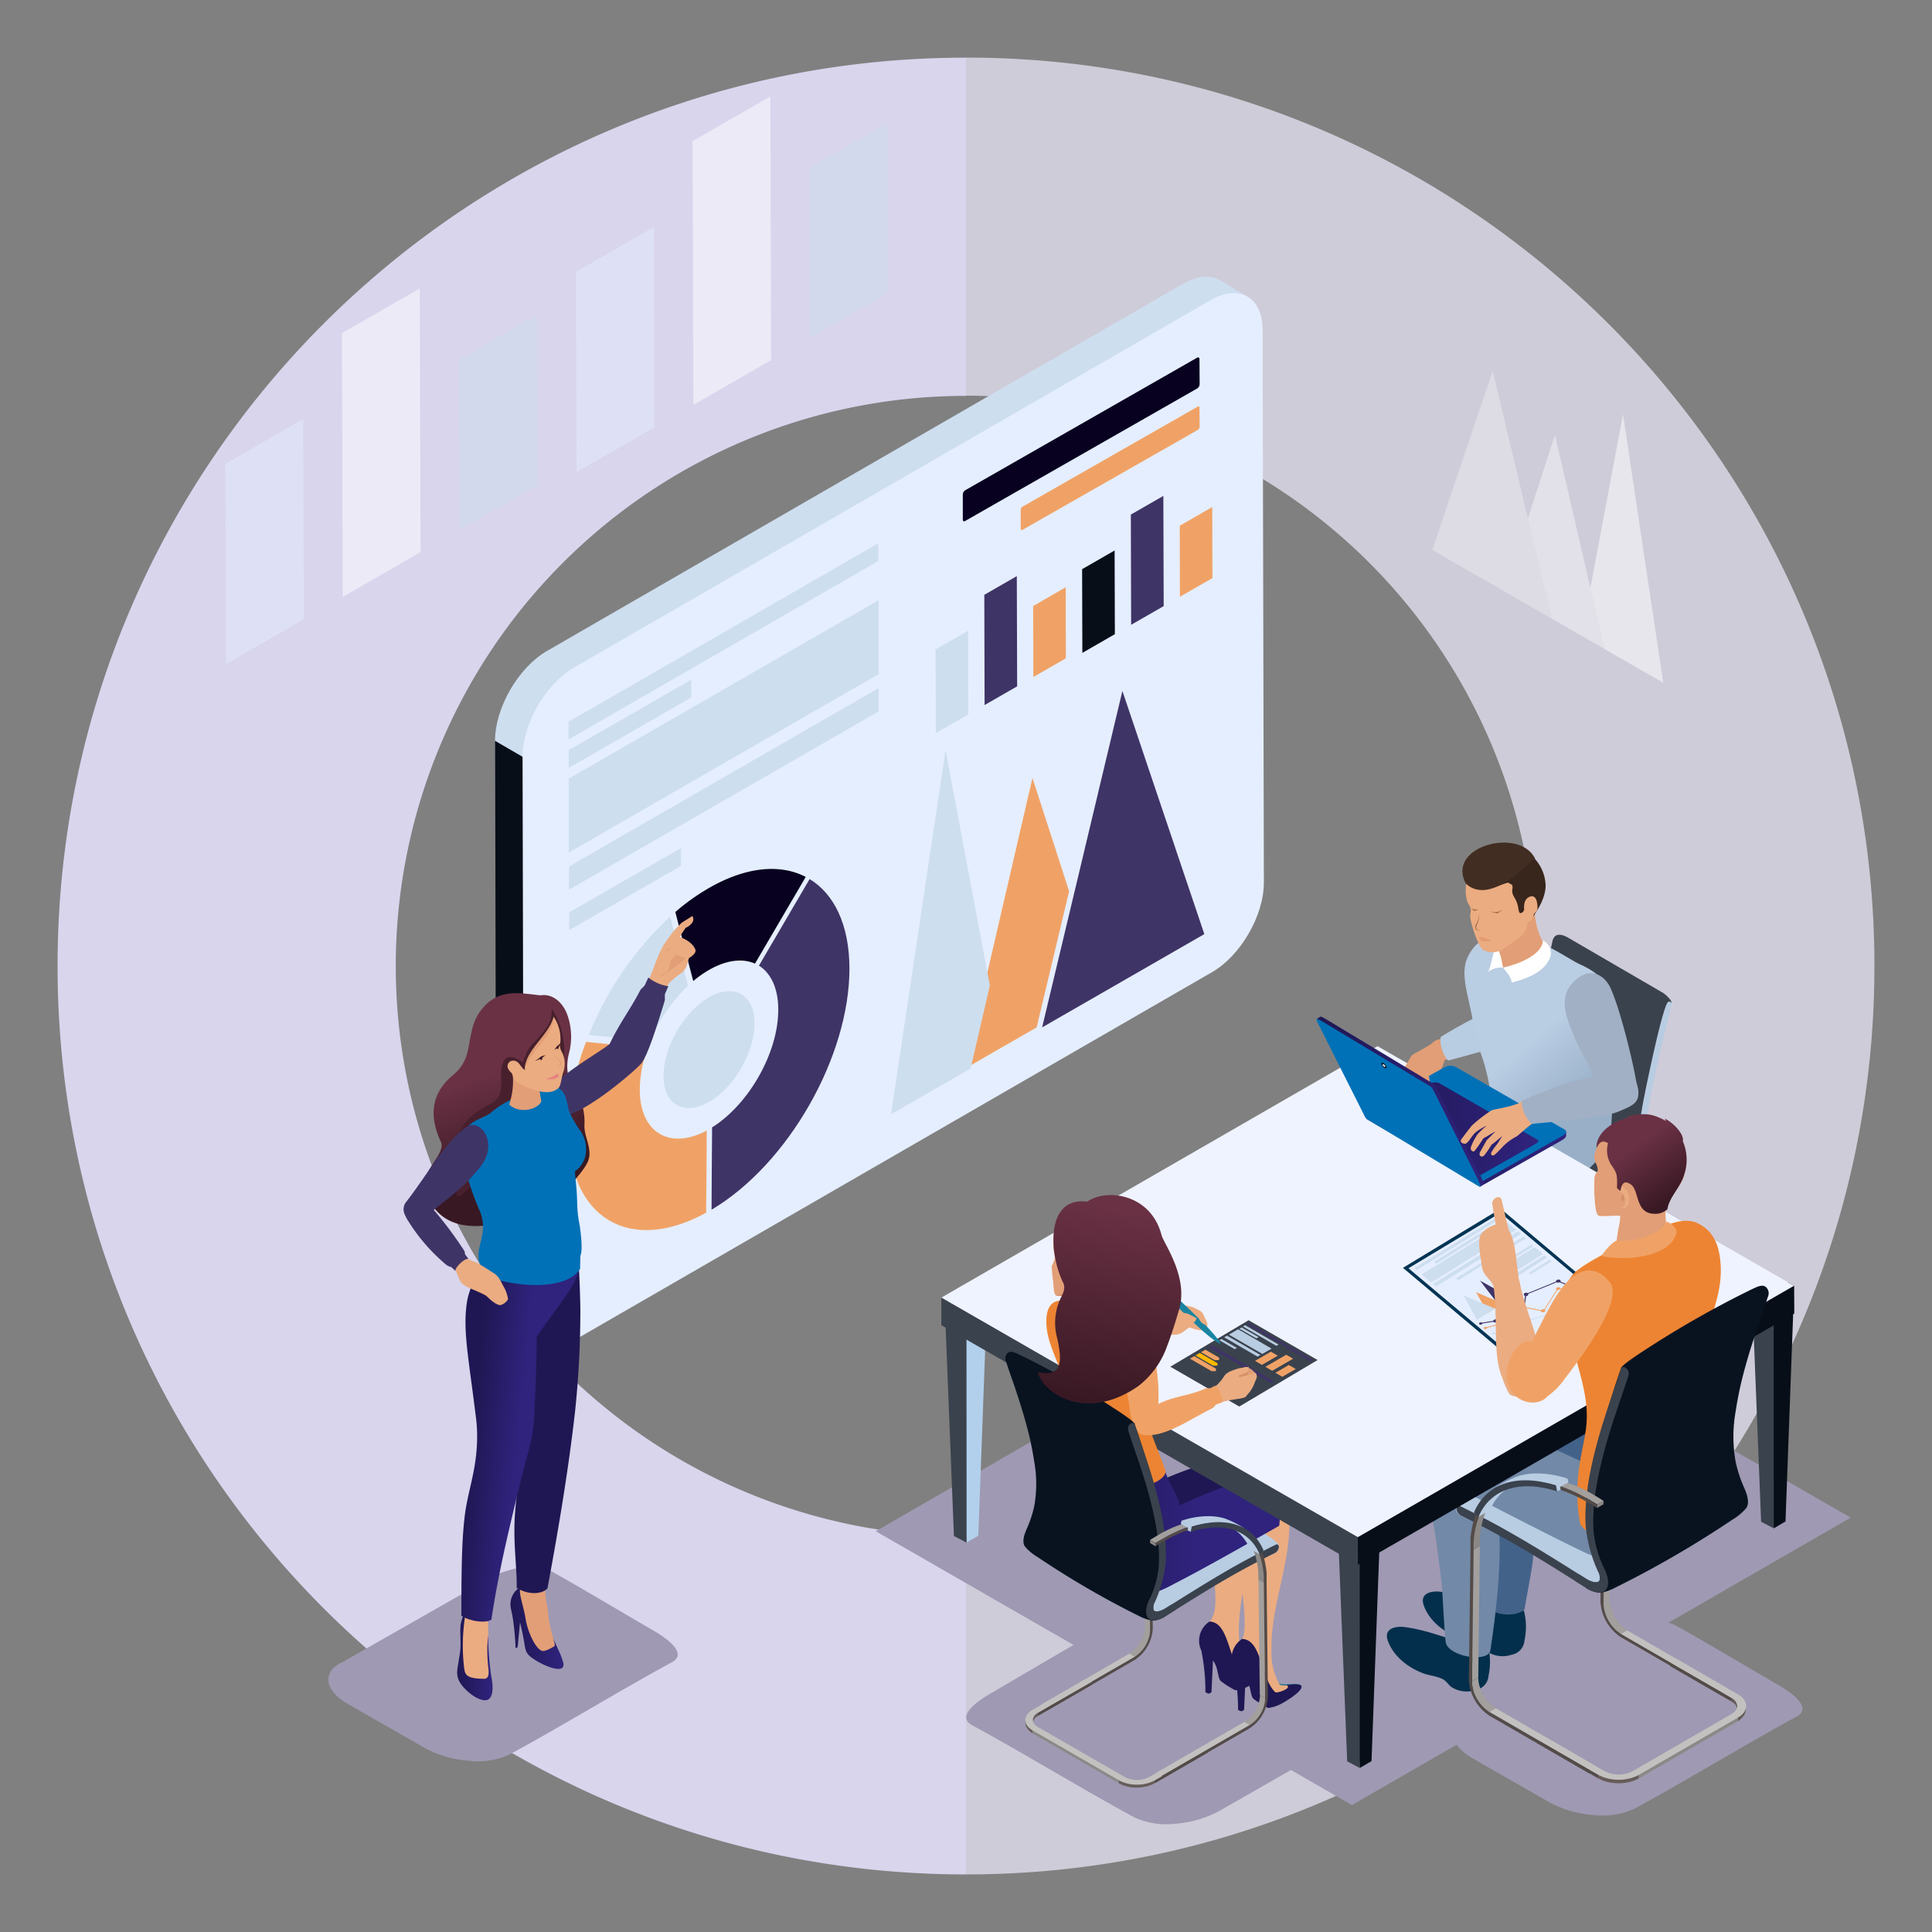 <svg id="Capa_1" data-name="Capa 1" xmlns="http://www.w3.org/2000/svg" xmlns:xlink="http://www.w3.org/1999/xlink" width="400" height="400" viewBox="0 0 400 400">
  <rect x="0" y="0" width="400" height="400" fill="#808080" stroke="none"/>
  <defs>
    <style>
      .cls-1 {
        fill: #d8d5ed;
      }

      .cls-2 {
        fill: #cfccd9;
      }

      .cls-3 {
        fill: #9f99b3;
      }

      .cls-10, .cls-11, .cls-12, .cls-13, .cls-14, .cls-15, .cls-16, .cls-17, .cls-18, .cls-19, .cls-20, .cls-21, .cls-22, .cls-23, .cls-24, .cls-25, .cls-26, .cls-27, .cls-28, .cls-29, .cls-3, .cls-30, .cls-31, .cls-32, .cls-33, .cls-34, .cls-35, .cls-36, .cls-37, .cls-38, .cls-39, .cls-4, .cls-40, .cls-41, .cls-42, .cls-43, .cls-44, .cls-45, .cls-46, .cls-47, .cls-48, .cls-49, .cls-5, .cls-50, .cls-51, .cls-52, .cls-53, .cls-54, .cls-55, .cls-56, .cls-57, .cls-58, .cls-59, .cls-6, .cls-60, .cls-61, .cls-62, .cls-63, .cls-64, .cls-65, .cls-66, .cls-67, .cls-7, .cls-8, .cls-9 {
        fill-rule: evenodd;
      }

      .cls-4 {
        fill: #1e1e1f;
      }

      .cls-5 {
        fill: #ebac81;
      }

      .cls-6 {
        fill: #1f1753;
      }

      .cls-7 {
        fill: #147689;
      }

      .cls-8 {
        fill: #a29f9d;
      }

      .cls-9 {
        fill: #c3c1bf;
      }

      .cls-10 {
        fill: #8b8886;
      }

      .cls-11 {
        fill: #534b48;
      }

      .cls-12 {
        fill: #b8cce2;
      }

      .cls-13 {
        fill: #3a424d;
      }

      .cls-14 {
        fill: #665c59;
      }

      .cls-15 {
        fill: url(#Degradado_sin_nombre_15);
      }

      .cls-16 {
        fill: #032f4c;
      }

      .cls-17 {
        fill: #43628a;
      }

      .cls-18 {
        fill: #7289a7;
      }

      .cls-19 {
        fill: #b9b7b5;
      }

      .cls-20 {
        fill: #d0cecc;
      }

      .cls-21 {
        fill: #afadab;
      }

      .cls-22 {
        fill: url(#Degradado_sin_nombre_15-2);
      }

      .cls-23 {
        fill: url(#Degradado_sin_nombre_15-3);
      }

      .cls-24 {
        fill: url(#Degradado_sin_nombre_15-4);
      }

      .cls-25 {
        fill: url(#linear-gradient);
      }

      .cls-26 {
        fill: #e29e76;
      }

      .cls-27, .cls-57, .cls-58, .cls-59 {
        fill: #fff;
      }

      .cls-28 {
        fill: #38251b;
      }

      .cls-29 {
        fill: #422d22;
      }

      .cls-30 {
        fill: #e59a6f;
      }

      .cls-31 {
        fill: #a56f48;
      }

      .cls-32 {
        fill: #b2d0ec;
      }

      .cls-33 {
        fill: #cfe5ff;
      }

      .cls-34 {
        fill: #070e18;
      }

      .cls-35 {
        fill: #eff3ff;
      }

      .cls-36 {
        fill: url(#Degradado_sin_nombre_15-5);
      }

      .cls-37 {
        fill: #0071b7;
      }

      .cls-38 {
        fill: url(#Degradado_sin_nombre_15-6);
      }

      .cls-39 {
        fill: url(#Degradado_sin_nombre_15-7);
      }

      .cls-40 {
        fill: #97aec6;
      }

      .cls-41 {
        fill: #a1b0c4;
      }

      .cls-42 {
        fill: #003454;
      }

      .cls-43, .cls-56 {
        fill: #e5eeff;
      }

      .cls-44 {
        fill: #3f3466;
      }

      .cls-45 {
        fill: #f0a266;
      }

      .cls-46, .cls-55 {
        fill: #cddeef;
      }

      .cls-47 {
        fill: #ed8433;
      }

      .cls-48 {
        fill: #d59069;
      }

      .cls-49 {
        fill: url(#linear-gradient-2);
      }

      .cls-50 {
        fill: #091320;
      }

      .cls-51 {
        fill: #ffb800;
      }

      .cls-52 {
        fill: #1984a0;
      }

      .cls-53 {
        fill: #efae00;
      }

      .cls-54 {
        fill: url(#linear-gradient-3);
      }

      .cls-55, .cls-56, .cls-57 {
        opacity: 0.5;
      }

      .cls-58 {
        opacity: 0.4;
      }

      .cls-59 {
        opacity: 0.3;
      }

      .cls-60 {
        fill: #080120;
      }

      .cls-61 {
        fill: url(#linear-gradient-4);
      }

      .cls-62 {
        fill: #48202d;
      }

      .cls-63 {
        fill: url(#Degradado_sin_nombre_15-8);
      }

      .cls-64 {
        fill: url(#Degradado_sin_nombre_15-9);
      }

      .cls-65 {
        fill: url(#Degradado_sin_nombre_15-10);
      }

      .cls-66 {
        fill: #401c28;
      }

      .cls-67 {
        fill: #e78280;
      }
    </style>
    <linearGradient id="Degradado_sin_nombre_15" data-name="Degradado sin nombre 15" x1="223.89" y1="316.06" x2="247.38" y2="316.68" gradientUnits="userSpaceOnUse">
      <stop offset="0" stop-color="#1f1753"/>
      <stop offset="1" stop-color="#2f237d"/>
    </linearGradient>
    <linearGradient id="Degradado_sin_nombre_15-2" x1="274.37" y1="292.06" x2="295.48" y2="292.06" xlink:href="#Degradado_sin_nombre_15"/>
    <linearGradient id="Degradado_sin_nombre_15-3" x1="314.35" y1="281.65" x2="332.75" y2="281.65" xlink:href="#Degradado_sin_nombre_15"/>
    <linearGradient id="Degradado_sin_nombre_15-4" x1="325.03" y1="256.16" x2="305.74" y2="261.51" xlink:href="#Degradado_sin_nombre_15"/>
    <linearGradient id="linear-gradient" x1="328.37" y1="228.6" x2="317.14" y2="215.3" gradientUnits="userSpaceOnUse">
      <stop offset="0" stop-color="#98afc7"/>
      <stop offset="1" stop-color="#b9cde3"/>
    </linearGradient>
    <linearGradient id="Degradado_sin_nombre_15-5" x1="282.8" y1="233.59" x2="324.22" y2="233.59" xlink:href="#Degradado_sin_nombre_15"/>
    <linearGradient id="Degradado_sin_nombre_15-6" x1="283.91" y1="234.09" x2="318.5" y2="234.09" xlink:href="#Degradado_sin_nombre_15"/>
    <linearGradient id="Degradado_sin_nombre_15-7" x1="272.62" y1="228.07" x2="307.21" y2="228.07" xlink:href="#Degradado_sin_nombre_15"/>
    <linearGradient id="linear-gradient-2" x1="339.06" y1="237" x2="346.76" y2="247.84" gradientUnits="userSpaceOnUse">
      <stop offset="0" stop-color="#6a3144"/>
      <stop offset="1" stop-color="#381823"/>
    </linearGradient>
    <linearGradient id="linear-gradient-3" x1="233.41" y1="250.69" x2="226.12" y2="290.48" xlink:href="#linear-gradient-2"/>
    <linearGradient id="linear-gradient-4" x1="100.76" y1="222.54" x2="107.72" y2="242.19" xlink:href="#linear-gradient-2"/>
    <linearGradient id="Degradado_sin_nombre_15-8" x1="94.65" y1="342.56" x2="101.98" y2="342.56" xlink:href="#Degradado_sin_nombre_15"/>
    <linearGradient id="Degradado_sin_nombre_15-9" x1="105.71" y1="337.06" x2="116.66" y2="337.06" xlink:href="#Degradado_sin_nombre_15"/>
    <linearGradient id="Degradado_sin_nombre_15-10" x1="97.73" y1="295.76" x2="107.48" y2="296.71" xlink:href="#Degradado_sin_nombre_15"/>
  </defs>
  <path class="cls-1" d="M200,81.94v-70C96.13,11.92,11.92,96.13,11.92,200S96.13,388.08,200,388.08v-70a118.06,118.06,0,0,1,0-236.12Z"/>
  <path class="cls-2" d="M200,388.08c103.87,0,188.08-84.21,188.08-188.08S303.87,11.92,200,11.92v70a118.06,118.06,0,0,1,0,236.12Z"/>
  <g>
    <path class="cls-3" d="M269.42,357.16l-31.34-17.85c-3.42-1.57-8.31-2.81-11.79-1-3.17,1.65-18.66,10.86-21,12.18-1.75,1-7.84,4.65-4,6.71,11.16,6.07,22.21,12.9,33.54,19.06a15.9,15.9,0,0,0,8.57,1.32,22.68,22.68,0,0,0,9.29-2.77c1.88-1.09,14-8,15.82-9.06,2.45-1.43,3.76-3.13,3.89-4.69S271.52,358.11,269.42,357.16Z"/>
    <polygon class="cls-3" points="181.31 317.02 279.9 373.72 383.17 314.21 284.57 257.5 181.31 317.02"/>
    <g>
      <g>
        <path class="cls-4" d="M262.72,345.53c-.13-.69-2.49-.43-3.28-.4-.42,0-1.58-.08-1.87-.44-.53-.66-1.4,1.05-2,1,.82.25,2.75.05,3.42.19a3.48,3.48,0,0,0,1.58.08Z"/>
        <path class="cls-5" d="M258.05,345c.39.64,1.69.19,2.53.5,1.86.7-2.65,3.22-4.05,3.28-3,.14-.83-3.94-4.47-6.73-1.68-1.29-4-3-1.74-6.07,1.2-1.65,1.31-2.85,1.32-4.93,0-4.06-1.43-10.1-.87-13.76.32-2.09,2.35-14.54,2.55-14.72a6,6,0,0,1,5.19,1.71c1.77,1.8,1.75,4.79,1.69,8.12-.12,6.55-1.24,9.17-2.5,15.18S255.66,341.1,258.05,345Z"/>
        <path class="cls-6" d="M250.4,335.73a4.74,4.74,0,0,0-1.68,6,42.44,42.44,0,0,1,.85,8.65l.67.29.58-.28.31-6.61c1.17,1.54.9,3.49,1.62,4.27a18.67,18.67,0,0,0,3.06,1.92,8.25,8.25,0,0,0,2.43-.73c1.15-.54,5-2.92,4.43-3.85-.17-.27-.52-.27-.88-.31-.85-.09-2,.18-2.29.08a.65.65,0,0,1,.4.37c.24.55-2.31,1.44-2.63,1.16C254.29,343.91,254.53,335.79,250.4,335.73Z"/>
        <path class="cls-7" d="M269.47,349.14c-.13-.7-2.49-.44-3.29-.4-.41,0-1.57-.09-1.86-.44-.53-.66-1.4,1.05-2,1,.82.25,2.75.05,3.42.19a3.48,3.48,0,0,0,1.58.08Z"/>
        <path class="cls-5" d="M264.8,348.58c.39.64,1.68.19,2.53.5,1.86.7-2.65,3.22-4.05,3.28-3,.14-.83-3.94-4.47-6.73-1.68-1.29-4-3-1.74-6.07,1.83-2.5-1-15.06-.41-19.19.31-2.09,3.21-14,3.41-14.21a6,6,0,0,1,5.19,1.7c1.77,1.8,1.75,4.79,1.69,8.12-.17,9-3.94,17-3.7,26A13.45,13.45,0,0,0,264.8,348.58Z"/>
        <path class="cls-6" d="M257.15,339.33a4.76,4.76,0,0,0-1.69,6.05,41.8,41.8,0,0,1,.86,8.65l.67.29.58-.28.31-6.61c1.17,1.54.9,3.49,1.62,4.27a18.67,18.67,0,0,0,3.06,1.92,8,8,0,0,0,2.43-.73c1.15-.54,5-2.92,4.42-3.85-.17-.27-.52-.27-.87-.31-.85-.09-2,.18-2.29.08a.65.65,0,0,1,.4.37c.24.55-2.32,1.45-2.63,1.16C261,347.51,261.28,339.4,257.15,339.33Z"/>
      </g>
      <g>
        <g>
          <path class="cls-8" d="M238.14,337.48l-1.13-.65a6.16,6.16,0,0,1-.48,2.24,7,7,0,0,1-2.72,3.3l1.13.66a6,6,0,0,0,1.74-1.54,8.06,8.06,0,0,0,1-1.82A5.51,5.51,0,0,0,238.14,337.48Z"/>
          <polygon class="cls-9" points="233.81 342.37 215.65 352.89 216.75 353.53 234.94 343.03 233.81 342.37"/>
          <polygon class="cls-8" points="237.85 313.63 236.72 312.98 237.01 336.82 238.14 337.48 237.85 313.63"/>
          <path class="cls-10" d="M238,312.24a14.08,14.08,0,0,0-.19-1.65,11.66,11.66,0,0,0-2.37-5.48,8.36,8.36,0,0,0-2.41-2.1l-1.13-.66c2.49,1.45,4.06,4,4.61,7.62a13.46,13.46,0,0,1,.17,1.61c0,.34,0,1.34,0,1.4l1.13.65A13,13,0,0,0,238,312.24Z"/>
          <path class="cls-8" d="M233.48,302.32h0c-2.73-1.59-4.39-2.19-7.65-2a23.91,23.91,0,0,0-9.87,3.33c-.56.33-1.12.67-1.68,1l1.13.66c.56-.37,1.12-.72,1.68-1a30.73,30.73,0,0,1,3.4-1.69,21,21,0,0,1,5.73-1.54,13.65,13.65,0,0,1,3.94.06,9.93,9.93,0,0,1,3,.94Z"/>
          <path class="cls-11" d="M238.42,313.73c0-.08,0-1.6,0-2.11s-.14-1.22-.24-1.79c-.7-4-2.65-6.73-5.73-8-4-1.7-9.67-.74-15.36,2.55-.56.32-1.12.67-1.68,1l0,.63c.55-.36,1.1-.7,1.64-1,5.56-3.21,11.06-4.14,15-2.49,3.06,1.3,5,4.09,5.6,8.12a13.46,13.46,0,0,1,.17,1.61c0,.34,0,1.34,0,1.39l.29,23.85a5.78,5.78,0,0,1-.47,2.21,7,7,0,0,1-2.73,3.34l-18.19,10.5v.65l18.18-10.5a8.29,8.29,0,0,0,3.77-6.53Z"/>
          <path class="cls-12" d="M233.44,303.36l-2.23-1.2a8.84,8.84,0,0,1,3.68,4.28l2.12,1.23A8.73,8.73,0,0,0,233.44,303.36Z"/>
          <polygon class="cls-12" points="220.8 300.71 220.67 301.39 222.18 302.2 222.08 302.72 222.73 303.01 223 301.93 220.8 300.71"/>
          <path class="cls-12" d="M230.2,301.31a9.64,9.64,0,0,1,3.73,1.05h0a19.38,19.38,0,0,0-4.16-2.11,11.91,11.91,0,0,0-3.44-.48,17.38,17.38,0,0,0-4.8.72l-.73.22,2.12,1.23A18.45,18.45,0,0,1,230.2,301.31Z"/>
          <path class="cls-13" d="M222.92,301.94l-.19,1.07c6.77-2.16,12.11-.42,14.28,4.66l.79-.81C235.53,301.53,230,299.69,222.92,301.94Z"/>
          <path class="cls-14" d="M214.91,354.61a1.79,1.79,0,0,0-1.06,1.48v.65a1.79,1.79,0,0,1,1.06-1.48l.05-.4Z"/>
          <polygon class="cls-11" points="225.98 348.22 214.91 354.61 214.91 355.26 225.98 348.87 225.98 348.22"/>
          <path class="cls-14" d="M213.69,358.82l.07,0v-.66a3.87,3.87,0,0,1-.9-.74,2.09,2.09,0,0,1-.4-.55l0-.07a1.9,1.9,0,0,1-.16-.75,5.61,5.61,0,0,0,0,.82,2.14,2.14,0,0,0,.46,1.08A3.85,3.85,0,0,0,213.69,358.82Z"/>
          <polygon class="cls-10" points="231.7 368.57 213.75 358.2 213.76 358.86 231.7 369.22 231.7 368.57"/>
          <polygon class="cls-11" points="250.11 362.18 239.04 368.57 239.04 369.23 250.11 362.83 250.11 362.18"/>
          <path class="cls-14" d="M239,369.22v-.65a6.35,6.35,0,0,1-1.94.7,8.77,8.77,0,0,1-3.23.05,6.66,6.66,0,0,1-2.17-.75v.65a6.76,6.76,0,0,0,2.2.76,8.84,8.84,0,0,0,3.28-.07A6.13,6.13,0,0,0,239,369.22Z"/>
          <path class="cls-9" d="M249,361.53l-11.07,6.38a5.59,5.59,0,0,1-5.07,0l-18-10.37c-1.39-.81-1.38-2.12,0-2.93L226,348.22l-1.13-.66L213.78,354c-2,1.17-2,3.08,0,4.25l17.95,10.37a8.11,8.11,0,0,0,7.34,0l11.07-6.39Z"/>
        </g>
        <g>
          <path class="cls-12" d="M264.69,319.77a7.47,7.47,0,0,0-1.81-1.53c-4-2.93-11.79-7.29-16.49-9.85-1.8-.95-3.54-1.93-5.39-2.77l-.16-.07c-1.34-.6-1.55-.82-2.81-.26-.48.21-1,.48-1.48.72-3.8,1.88-8.38,4.56-12,6.82l-8.05,5a23.19,23.19,0,0,1-3.84.9l-.69-.4a2.5,2.5,0,0,0,.21,1.82,10.25,10.25,0,0,0,2.61,2.19,184.43,184.43,0,0,0,21.15,12.29,9.69,9.69,0,0,0,2.37.85,2.67,2.67,0,0,0,1.42-.12l1-.42c1.45-1.15,11.08-7.33,15.94-10.1l1-.57,6.32-2.75a1,1,0,0,0,.27-.15,1.65,1.65,0,0,0,.39-.48A1.15,1.15,0,0,0,264.69,319.77Z"/>
          <path class="cls-13" d="M264.11,319.82c-3.76,1.86-7,3.58-10.11,5.39-3.93,2.27-7.76,4.68-12.48,7.64l-.26.16c-1.47.86-2.21.69-2.43.33a2.4,2.4,0,0,1,.35-1.81l-1.21-.38c-.78,1.57-.85,2.86-.42,3.63.51.94,1.85.94,3.73-.14l.3-.19c4.7-2.95,8.5-5.34,12.41-7.6,3.12-1.8,6.27-3.51,10.07-5.37a1.58,1.58,0,0,0,.71-1.16C264.79,319.85,264.5,319.63,264.11,319.82Z"/>
        </g>
      </g>
      <g>
        <path class="cls-6" d="M258.08,312.05c2-1.11,2.45-3.55,1.67-5.78a26.19,26.19,0,0,0-7.16-3.85c-.26,0-.52.06-.78.11-4.92.86-16.91,5.93-21.55,9.24l-5.81-6.53c-.92,4.2-4.92,8.33-4,13,.56,2.88.92,3.75,3.41,5.21a18.58,18.58,0,0,0,4.8,2.07,9.56,9.56,0,0,0,6.09-.79C240.5,322,254.69,314,258.08,312.05Z"/>
        <path class="cls-15" d="M264.84,315.9h0a8.62,8.62,0,0,0-3.26-8.18c-.51-.44-1.16-.95-1.89-1.47-.37,0-.75.08-1.14.14-3.15.55-9.14,2.84-14.25,5.28-.07-.25-.16-.51-.25-.77-.9-2.48-2.13-4.05-2.93-6.62-4.72,5.06-10,1.07-16.11-2.33a9.09,9.09,0,0,1-.82,2.68,22.59,22.59,0,0,0-3.74,10.86c-.24,5.46,1.48,8.65,5.71,11.86,5.49,4.16,10.83,4,16.94.56C249.5,324.67,261.71,317.67,264.84,315.9Z"/>
      </g>
    </g>
    <g>
      <g>
        <g>
          <path class="cls-16" d="M307.65,331.89c-1.42-.2-4.87-1.73-9.36-2.33-1.83-.24-4.37.24-3.55,2.71,1.09,3.3,4.28,5.72,7.41,6.89,1.11.41,2.5.51,3.83,1.1,1,.46,1.26,1.23,2,1.74a5.86,5.86,0,0,0,5,.59,3.21,3.21,0,0,0,2.64-2.91,13.56,13.56,0,0,0,0-5.76,1.81,1.81,0,0,0-.25-.59c-.27-1.85.2-5.24.58-9.11L307,322C307.62,326.37,308.21,329.47,307.65,331.89Z"/>
          <path class="cls-17" d="M315.65,333.18c.31-2.05,1.55-8.41,1.68-9.88.72-8.28,1-17.81-1.35-22.89a21.25,21.25,0,0,1-2-7.7c-2.66-5.84-13.35-3.3-12.67-.38,1,5.4,2.55,10,3.47,15.57a160,160,0,0,1,2.36,23.68C308.71,335,314.36,334.7,315.65,333.18Z"/>
        </g>
        <g>
          <path class="cls-16" d="M300.21,339.2c-1.42-.2-4.87-1.73-9.37-2.33-1.82-.24-4.36.23-3.54,2.7,1.09,3.31,4.28,5.73,7.41,6.89,1.11.42,2.5.51,3.83,1.11,1,.46,1.26,1.22,2,1.74a5.88,5.88,0,0,0,5,.58,3.2,3.2,0,0,0,2.64-2.91,13.68,13.68,0,0,0,0-5.75,2,2,0,0,0-.25-.6c-.27-1.84.2-5.23.58-9.11l-8.92-2.24C300.18,333.68,300.77,336.78,300.21,339.2Z"/>
          <path class="cls-18" d="M308.55,341.8c1.37-9,3.58-26.38,0-34.08-.25-.54-1.17-3.64-2.48-8.15L293,300c.9,5.9,3.23,11.63,4.15,17.67.57,3.75.95,7.28,1.29,9.86.2,1.49.65,11.45.85,12.17C299.28,342.84,307.76,344.41,308.55,341.8Z"/>
        </g>
      </g>
      <g>
        <path class="cls-12" d="M301.65,311.76a8.55,8.55,0,0,1,2.07-1.76c4.57-3.34,13.45-8.31,18.82-11.24,2-1.08,4-2.2,6.15-3.16l.19-.08c1.52-.68,1.76-.93,3.2-.3.55.25,1.13.55,1.68.83,4.34,2.14,9.58,5.21,13.74,7.78l9.19,5.7a26.23,26.23,0,0,0,4.38,1l.79-.45a2.82,2.82,0,0,1-.25,2.07,11.83,11.83,0,0,1-3,2.5,210.89,210.89,0,0,1-24.15,14,10.43,10.43,0,0,1-2.71,1,3.12,3.12,0,0,1-1.62-.13l-1.17-.48c-1.64-1.31-12.64-8.37-18.19-11.53l-1.17-.65-7.2-3.13a1.08,1.08,0,0,1-.31-.18,1.67,1.67,0,0,1-.45-.54A1.33,1.33,0,0,1,301.65,311.76Z"/>
        <path class="cls-13" d="M302.31,311.82c4.3,2.12,8,4.08,11.55,6.15,4.48,2.58,8.85,5.33,14.24,8.71l.29.19c1.68,1,2.52.79,2.77.37a2.65,2.65,0,0,0-.39-2.06l1.38-.43c.89,1.79,1,3.26.48,4.14-.59,1.08-2.11,1.07-4.26-.16-.11-.08-.23-.15-.35-.22-5.36-3.37-9.7-6.1-14.16-8.67-3.56-2-7.16-4-11.49-6.13a1.8,1.8,0,0,1-.81-1.33C301.53,311.85,301.87,311.6,302.31,311.82Z"/>
      </g>
      <g>
        <path class="cls-17" d="M306.31,302.21c-3.13-1.76-9.33-6.36-6.47-9.09,2.91-6.92,12.64-3.9,16.34-2.82,5.62,1.65,20.08,5.3,25.61,11.19l9.66-9.73c1.1,5,3.11,11.86,2,17.45-.66,3.43-1.09,4.47-4.05,6.21a22.69,22.69,0,0,1-5.72,2.47,11.39,11.39,0,0,1-7.25-.95C329.58,313.65,310.34,304.49,306.31,302.21Z"/>
        <path class="cls-18" d="M295.39,304.63c-3.12-1.77-3.1-6.34-.57-9.38,1.48-1.77,4.35-2.6,8.05-2,5.85,1,25.11,8.84,30.63,12.79l11.56-11.79a58.37,58.37,0,0,1,.3,19.51c-.66,3.43-1.26,4.47-4.22,6.21a22.69,22.69,0,0,1-5.72,2.47,11.43,11.43,0,0,1-7.26-1C321.3,318.24,299.43,306.9,295.39,304.63Z"/>
      </g>
    </g>
    <g>
      <g>
        <g>
          <g>
            <polygon class="cls-9" points="318.77 267 302.1 276.62 302.41 276.84 303.14 277.18 319.34 267.94 319.8 267.56 318.77 267"/>
            <path class="cls-19" d="M303.14,277.18l-1-.56a2.39,2.39,0,0,1-2.22.09C301.21,277.67,301.89,277.91,303.14,277.18Z"/>
            <path class="cls-9" d="M299.66,275.8l-1.11-.66a2.36,2.36,0,0,0,.95,2.2l1.17.68A2.42,2.42,0,0,1,299.66,275.8Z"/>
            <path class="cls-20" d="M303.66,237.49s0-.08.06-.11h0a30.86,30.86,0,0,1,5.54-7.89l.14-.14A28,28,0,0,1,315,225a24.84,24.84,0,0,1,5.24-2.47l0-.1-.9-.5-.1,0a26.71,26.71,0,0,0-5.06,2.27,29.42,29.42,0,0,0-11.83,13.21c-.07.17-.15.33-.23.5a45.41,45.41,0,0,0-3.45,13.39,29.07,29.07,0,0,0-.13,3.73l0,20.06,1.11.66.17-21.22A40.17,40.17,0,0,1,303.66,237.49Z"/>
            <path class="cls-11" d="M307.12,231.5a27.63,27.63,0,0,1,7.87-6.81,24.54,24.54,0,0,1,5.24-2.24l0,.84a26.62,26.62,0,0,0-12.68,8.86,35.27,35.27,0,0,0-6.71,15.48,41.49,41.49,0,0,0-.75,8.69l.05,19.18c0,1.86,1.33,2.62,3,1.68l16.66-9.62v.6l-16.66,9.62c-1.91,1.1-3.48.22-3.48-2q-.06-9.68-.12-19.38a43.62,43.62,0,0,1,.78-8.91,36.34,36.34,0,0,1,6.8-16Z"/>
            <path class="cls-14" d="M343.32,278.23a2.64,2.64,0,0,1-1.38,1.93l-.13.35.13.25.06,0a3.87,3.87,0,0,0,.83-.68,2.62,2.62,0,0,0,.37-.6v0a0,0,0,0,0,0,0,.83.83,0,0,0,0-.12,2,2,0,0,0,.06-.54Z"/>
            <path class="cls-20" d="M340.88,276.87v.6a2.06,2.06,0,0,1,.84.81,1.2,1.2,0,0,1,.13.55v-.6A1.64,1.64,0,0,0,340.88,276.87Z"/>
            <path class="cls-8" d="M322.28,267.51a4.86,4.86,0,0,1,2.25.55l.22-.16-.22-.43a4.78,4.78,0,0,0-4.64,0v.59l.3-.15A5,5,0,0,1,322.28,267.51Z"/>
            <polygon class="cls-21" points="340.88 276.87 340.88 277.47 324.53 268.06 324.53 267.47 340.88 276.87"/>
            <path class="cls-9" d="M341.92,276.27l-16.35-9.41a7.44,7.44,0,0,0-6.72,0l-10,5.89,1,.57,10.08-5.85a5.07,5.07,0,0,1,4.64,0l16.35,9.4c1.29.74,1.3,1.95,0,2.69l-10.07,5.86,1,.6,10.07-5.86C343.79,279.09,343.78,277.34,341.92,276.27Z"/>
            <polygon class="cls-11" points="331.87 286.02 331.87 286.62 341.94 280.76 341.94 280.17 331.87 286.02"/>
            <path class="cls-14" d="M322.28,267.51v-.64a4.78,4.78,0,0,0-2.4.6l-.12.37.12.22.3-.15A5,5,0,0,1,322.28,267.51Z"/>
            <polygon class="cls-11" points="309.81 273.32 309.81 273.92 319.89 268.06 319.89 267.47 309.81 273.32"/>
            <polygon class="cls-9" points="340.67 279.75 324 289.37 324.31 289.59 325.04 289.92 341.24 280.69 341.7 280.3 340.67 279.75"/>
            <path class="cls-19" d="M325,289.92l-1-.55a2.38,2.38,0,0,1-2.23.08C323.11,290.41,323.79,290.66,325,289.92Z"/>
          </g>
          <g>
            <path class="cls-12" d="M315.47,224.73c.24-.14.64-.23.87-.35l0,1.05-.68.38c-4.54,2.62-10.27,7.77-13.22,17.71l-.83.08a28.11,28.11,0,0,1,13.88-18.87Z"/>
            <path class="cls-13" d="M301.59,243.6l-1.79-1a35.55,35.55,0,0,1,5-10.48,29.82,29.82,0,0,1,3.74-4.35,28.12,28.12,0,0,1,6-4.36l.06,0,1.79,1C308.78,228.45,304,235.51,301.59,243.6Z"/>
          </g>
        </g>
        <g>
          <path class="cls-13" d="M315.55,262.83c.09.05.22.11.31.17a5.69,5.69,0,0,0,1.3.49,1.58,1.58,0,0,0,1.17-.12A186.82,186.82,0,0,1,339.59,250c0-1.07-.77-1.35-1.48-1.94l-20.32-11.5-.17.08c-.5-.28-1.35-.65-1.64-.52h0l-2.8,1.48a170,170,0,0,0-17.79,10.37,2.23,2.23,0,0,0-.89.86,2.12,2.12,0,0,0-.18.62,1.33,1.33,0,0,0,.33.91,4.85,4.85,0,0,0,1.16,1C301.67,254.87,309.22,259.14,315.55,262.83Z"/>
          <path class="cls-12" d="M316,236.08c.19-.1.7.08.87.14a8.77,8.77,0,0,1,1,.5L337.27,248c.42.29,1.86,1.26,1.92,1.74a5.15,5.15,0,0,0,2.22-2.21.73.73,0,0,0,.11-.51c-.17-.65-1.68-1.09-2.1-1.34l-19.67-11.36c-.35-.21-1.61-.35-1.6-.73h0C318.15,234.6,316.62,235.69,316,236.08Z"/>
          <path class="cls-13" d="M318.16,234l20.9,12.15a5.33,5.33,0,0,0,.57.31,6.65,6.65,0,0,0,.77.34c.23.09,1.05.6,1.28.46,0-2.7-2-4.21-2.13-7.42.55-12.55,3.12-20.38,6.5-32.14.21-.6-1.44-2-1.86-2.21l-19.47-11.32c-1.43-.83-3-1.16-3.35.93-1.06,4.89-2.29,9.73-3.34,14.63C316.11,218.73,313.59,225.53,318.16,234Z"/>
          <path class="cls-12" d="M345.28,207.52c-1.24,1.63-4.69,18.41-5.18,21.19A69.66,69.66,0,0,0,339,239.46a11.06,11.06,0,0,0,1.21,5.39c.3.49,1.16,1.52,1.26,1.74a1.05,1.05,0,0,1,.09.44c0,.51-.36.87-.95,1.4a16.19,16.19,0,0,1-3.38,2c-3.58,2-8,4.7-9.64,5.63-2.88,1.66-5.82,3.49-9.26,5.76a1.43,1.43,0,0,0-.6,1.15c0,.37.3.51.7.29a.1.1,0,0,1-.05.1h0c3.47-2.3,6.43-4.12,9.36-5.8,3.43-1.94,6.8-4.16,10.34-5.84A11.24,11.24,0,0,0,342,249a3.32,3.32,0,0,0-.08-4.54,8.29,8.29,0,0,1-1.48-3.94,41.3,41.3,0,0,1,.63-9.42c.65-4.29,1.67-9,2.64-13.18.48-2.08.95-4,1.36-5.7s.75-3.1,1-4.17c.08-.39-.07-.59-.29-.64A.44.44,0,0,0,345.28,207.52Z"/>
        </g>
      </g>
      <g>
        <path class="cls-22" d="M284.9,284.89c-.51,2.07-.63,3.14-1.44,4.37-1.63,2.44-4.08,4.23-7.66,6.95-1.7,1.29-2,2.47-.23,3.49,1.42.8,4.79,0,6.9-.56,3.95-1.07,5.48-3.51,6.82-4.18l1,.2c.84,0,4.11-1.46,4.73-2.35a23.56,23.56,0,0,0,.42-3.1c0-3.38-.51-3-1.5-5.62C290.93,284.41,288,284.68,284.9,284.89Z"/>
        <path class="cls-6" d="M312.7,229.35a8.78,8.78,0,0,0-.89,1c-.35.34-.75.74-1.21,1.21v0c-7,3.87-18,15.43-23.65,20.79a7.55,7.55,0,0,0-1,1.14,4.6,4.6,0,0,0-1,2.65c.61,10.56-.21,20-.08,30.24.72,1.28,3.19,1.91,5.54,1.61,1.61-.2,3.56-.7,4.45-1.86-.3-7.16,4.38-20.38,1.31-26.3,6.29-3.5,16.21-10.63,21.16-14.52h0l-1.73-6.89-1.67-5.85-.8-3.4-.39.3Z"/>
        <path class="cls-23" d="M321.39,278.27l.3-.9,2.6-2.6c2.78-2.58,4.66-1.56,6.49-.51a3.83,3.83,0,0,1,2,3.41,5.92,5.92,0,0,1-2.82,4.37,5.41,5.41,0,0,0-2.75,2.42c-1.57,3.12-3.76,5-5.83,5.49-1.62.43-5.63.28-6.82-1.55-.55-.85.4-1.53.94-2C318.15,283.8,319.41,281.28,321.39,278.27Z"/>
        <path class="cls-24" d="M326.92,235.61l-.15-.13-12-.35a26.6,26.6,0,0,0-4.56,6.6c-2.3,1.77-8.53,5.59-12.49,9.39-2.3,2.21-3.84,4.41-3.38,6.2.33,3.26,4,4.81,5.76,6.13,6.23,4.65,15.63,11.68,21.58,16,4.34,3.15,9.43-4,7.1-6.65-3.3-2.95-8-8.11-10.77-11l0,0a39.69,39.69,0,0,0-4.64-4.22c2.33-.77,4.66-1.45,6.79-2.12,14.34-4.55,15-11.11,9.54-20.34Z"/>
        <path class="cls-25" d="M327.11,199.65c-1.39-.61-4.49-2.73-7.56-4.12-3.79-1.71-7.63-2.65-9.27-2.29a8.55,8.55,0,0,0-6.56,5.29c-1.48,3.57.59,8.32,1.52,14.57a36.79,36.79,0,0,0,1.61,5.74,38.13,38.13,0,0,1,1.85,15.55c1.66,4.25,9,8.78,15.44,9.54v0l.54,0a12.79,12.79,0,0,0,3.79-.19,6.8,6.8,0,0,0,2.88-1.17l.26-.23.23-.18a2.46,2.46,0,0,0,.46-.79,5.16,5.16,0,0,0,.43-1.21c1.33-6.11,1.4-19.43.83-28.71C333.18,205.42,333.57,202.58,327.11,199.65Z"/>
        <g>
          <path class="cls-26" d="M310.31,197.7c-.13-.29-.28-.57-.43-.88-.42-.87-.63-2.72-1.42-4.77l7.69-3.53,1.63-.92a13.82,13.82,0,0,0,1.85,7.74c.41,2.92-5.37,4.25-8.42,5C310.86,199.63,310.72,198.59,310.31,197.7Z"/>
          <path class="cls-27" d="M311.22,200.34c-.17-.42-.25-1.29-.43-2S310,196,310,195.54c-.68.18-1.12,4.07-1.9,5.71A4.26,4.26,0,0,1,311.22,200.34Z"/>
          <path class="cls-27" d="M319.44,194.73c-.11,2.9-5,4.9-8.25,5.61.79,1,1.81,2.15,1.77,3.11,2.27-.62,6.12-1.69,7.68-4.6A2.84,2.84,0,0,0,319.44,194.73Z"/>
          <path class="cls-5" d="M311.14,196.55c.86-.67,3-2.06,3.76-2.72,1.68-1.44,1.34-3.09,1.66-5.75,1.58-1.31,2.06-2.3,2.13-3.38a7.78,7.78,0,0,0-3.54-6.54,6.79,6.79,0,0,0-5.92-.75c-4.19,1.26-5.84,3.66-5.78,7.35a9.8,9.8,0,0,0,.33,1.86c.28.73.5.83.64,1.34a2.41,2.41,0,0,1,0,1.28c-.3,1.27,1.71,6.88,2.61,7.42A4.1,4.1,0,0,0,311.14,196.55Z"/>
          <path class="cls-28" d="M307,183.9c.93-.69,4.41-3.26,5.91-4.46s3.21-2.56,4.78-1.71A8.56,8.56,0,0,1,320,183.3c0,2.24-1.14,4.38-2.73,6.7-.6.87-1-2.23-1.35-2.85-.21,1.17-.53,1.7-.87,1.83s-.5.3-.73-1.1c-.37-2.15-1.44-2.32-1.19-3.82.2-1.19-.52-.93-.84-1.33C310.68,183.07,309.36,184.1,307,183.9Z"/>
          <path class="cls-5" d="M316.47,185.77c1.55-.85,1.89,1.06,1.84,2.25,0,.83-.71.88-.83,1.55a1.52,1.52,0,0,1-1.17,1.32c-1,.15-.65-1.45-.63-2.07C315.39,187.87,315.48,186.31,316.47,185.77Z"/>
          <path class="cls-29" d="M317.85,177.84c-1.2.55-2.52,2.13-4.16,3.42-2.27,1.76-5,3.21-7.21,3a4.67,4.67,0,0,1-3-1.34C299.34,175.19,314.71,171.14,317.85,177.84Z"/>
          <g>
            <path class="cls-30" d="M306.4,194c.17,0,.24,0,.44.09a1.46,1.46,0,0,1,.65.06c.42.12.49.36,1.12.49.19,0,.16.07,0,.16a4.07,4.07,0,0,1-1.87,0c-.31-.1-.22-.26-.37-.4S306.06,194,306.4,194Z"/>
            <path class="cls-31" d="M308.55,188.69a3,3,0,0,0,2.61-.38A2.1,2.1,0,0,1,308.55,188.69Z"/>
            <path class="cls-31" d="M305.94,188.29a2.31,2.31,0,0,1-1.5-.37,1.63,1.63,0,0,0,1.52.5Z"/>
            <path class="cls-31" d="M306.26,189.1a4.48,4.48,0,0,1-.52,2c-.67,1.08-.29,1.5.82,1.61-1.18-.3-1.05-.64-.62-1.61A4.65,4.65,0,0,0,306.26,189.1Z"/>
            <path class="cls-31" d="M304.85,188.23c.16.39.59.5.83.15A2.06,2.06,0,0,1,304.85,188.23Z"/>
            <path class="cls-31" d="M310.36,188.76a.46.46,0,0,1-.83.15A2.47,2.47,0,0,0,310.36,188.76Z"/>
          </g>
        </g>
      </g>
      <g>
        <path class="cls-9" d="M321.56,288.54l-1.11-.66a2.39,2.39,0,0,0,.95,2.21l1.17.67A2.42,2.42,0,0,1,321.56,288.54Z"/>
        <path class="cls-20" d="M325.56,250.23a.6.6,0,0,0,.06-.11h0a31,31,0,0,1,5.54-7.89l.14-.14a28.39,28.39,0,0,1,5.55-4.33,25.87,25.87,0,0,1,5.24-2.47l0-.09-.9-.51-.1,0a26.43,26.43,0,0,0-5.06,2.27,29.31,29.31,0,0,0-11.83,13.21c-.07.16-.15.33-.23.49a45.81,45.81,0,0,0-3.46,13.39,31.06,31.06,0,0,0-.12,3.73l0,20.06,1.11.66.17-21.21A40.18,40.18,0,0,1,325.56,250.23Z"/>
        <path class="cls-11" d="M329,244.24a27.42,27.42,0,0,1,7.87-6.8,24,24,0,0,1,5.24-2.24l0,.84a26.36,26.36,0,0,0-5.05,2.25,26.94,26.94,0,0,0-7.63,6.61,35.28,35.28,0,0,0-6.71,15.47,41.55,41.55,0,0,0-.75,8.69l.05,19.18c0,1.87,1.33,2.62,2.95,1.68l16.67-9.62v.6L325,290.52c-1.91,1.11-3.47.22-3.47-2,0-6.44-.09-12.92-.12-19.37a43,43,0,0,1,.78-8.92,36.39,36.39,0,0,1,6.8-16Z"/>
        <g>
          <path class="cls-12" d="M337.37,237.47c.24-.14.64-.22.87-.35l0,1.06-.68.38c-4.53,2.62-10.26,7.77-13.21,17.7l-.83.08a28.11,28.11,0,0,1,13.88-18.87Z"/>
          <path class="cls-13" d="M323.49,256.34l-1.8-1a35.81,35.81,0,0,1,5-10.48,29.74,29.74,0,0,1,3.74-4.34,28.16,28.16,0,0,1,6-4.37l.06,0,1.79,1C330.68,241.2,325.88,248.26,323.49,256.34Z"/>
        </g>
      </g>
    </g>
    <g>
      <g>
        <polygon class="cls-32" points="303.08 244.2 306.47 297.99 308.9 296.56 310.93 241.61 309.11 242.15 303.08 244.2"/>
        <polygon class="cls-33" points="303.86 296.62 306.47 297.99 306.45 245.13 301.65 241.16 303.86 296.62"/>
      </g>
      <g>
        <polygon class="cls-34" points="364.28 269.42 367.24 316.43 369.67 315 371.35 269.42 364.28 269.42"/>
        <polygon class="cls-13" points="364.62 315.06 367.24 316.43 367.22 269.42 362.81 269.42 364.62 315.06"/>
      </g>
      <g>
        <polygon class="cls-32" points="197.24 273.74 200.12 319.38 202.55 317.96 204.18 273.74 197.24 273.74"/>
        <polygon class="cls-13" points="197.5 318.01 200.12 319.38 200.1 273.74 195.74 273.74 197.5 318.01"/>
      </g>
      <g>
        <polygon class="cls-34" points="278.14 312.25 281.53 366.04 283.96 364.62 285.99 309.67 284.17 310.2 278.14 312.25"/>
        <polygon class="cls-13" points="278.92 364.67 281.53 366.04 281.51 313.18 276.71 309.21 278.92 364.67"/>
      </g>
      <g>
        <polygon class="cls-34" points="276.25 316.9 281.15 323.97 371.49 271.94 371.46 266.21 370.2 265.47 323.37 280.69 276.25 316.9"/>
        <polygon class="cls-13" points="194.89 274.36 281.15 323.97 281.13 318.25 274.48 305.85 230.83 281.16 194.9 268.65 194.89 274.36"/>
        <polygon class="cls-35" points="194.9 268.65 281.13 318.25 371.44 266.2 285.21 216.6 194.9 268.65"/>
      </g>
    </g>
    <g>
      <g>
        <path class="cls-26" d="M301.92,213.29a33.38,33.38,0,0,1-3.65,1.82l-.81.21a3.63,3.63,0,0,0-1.14.81c-1.68,1.11-2.59,1.44-4.07,2.39l-1.81,3.11.35,3.45a2.41,2.41,0,0,0,1.12,1.8c.45.16.79.27,1.06.34s.54.12.61.06a.26.26,0,0,0,.13-.06.79.79,0,0,0,.26-.46c.43-.88.38-2.26,1-3.61,1.25-.57,2.74-.68,3.42-1.81.4-.65.44-1.28.73-1.82a18.94,18.94,0,0,1,3.78-1.46Z"/>
        <path class="cls-12" d="M305,210.89c-2,1-5,2.72-6.68,3.77-.48,1.63.82,4.53,1.53,4.91,1-.27,4.73-1.26,6.85-1.87Z"/>
        <g>
          <path class="cls-36" d="M323.36,236.08l-16.77,9.52c-.28.19-.41,0-.58-.48L282.9,231.66c-.18-.38-.22-.8.88-1.36L299,221.84a2.64,2.64,0,0,1,2.44-.06l22.81,12.52v.75C324.28,235.38,323.93,235.77,323.36,236.08Z"/>
          <path class="cls-37" d="M323.36,235.24l-16.77,9.52c-.28.19-.41,0-.58-.47L282.9,230.83c-.18-.39-.22-.8.88-1.37L299,221a2.64,2.64,0,0,1,2.44-.07l22.61,13C324.48,234.3,324.1,234.84,323.36,235.24Z"/>
          <path class="cls-38" d="M317.85,236.87l-12.77,7.25c-.21.15-.31,0-.44-.36l-20.65-12c-.14-.29-.17-.61.67-1l11.56-6.44a2,2,0,0,1,1.86,0l20.27,11.67C318.7,236.16,318.41,236.57,317.85,236.87Z"/>
        </g>
        <path class="cls-26" d="M298.05,217.59c.52,1.58-.65,1.77-1.79,3.08a7.07,7.07,0,0,1-.51,1.63c.35,1.79.5,2.76-.6,2.91-.21-.57-.64-2.05-.77-2.56.11-2.87-.64-2.23,1.78-5.37A1.07,1.07,0,0,1,298.05,217.59Z"/>
        <g>
          <path class="cls-39" d="M272.62,211c.24-.14.44-.35.68-.48s.65.15,1.3.53l21.17,12.74c1.47.88,1.27.61,2,2.14q4.45,8.9,8.9,17.81c.39.88.59,1.34.47,1.45l-.72.5Z"/>
          <path class="cls-37" d="M297.11,226.41,306,244.22c.74,1.65.79,1.84-.64.92l-21.51-12.93c-1.34-.79-1.11-.72-1.81-2.11L272.94,212c-.85-1.47-.14-1.1.95-.45l21.18,12.74C296.54,225.15,296.34,224.88,297.11,226.41Z"/>
          <g>
            <path class="cls-34" d="M286.1,220.05c.18-.07.53.13.77.44s.29.62.11.69-.52-.14-.76-.45S285.92,220.11,286.1,220.05Z"/>
            <path class="cls-40" d="M286.29,220.29c.11,0,.3.08.44.25s.16.35.06.39-.3-.08-.43-.25S286.19,220.33,286.29,220.29Z"/>
            <path class="cls-27" d="M286.37,220.4c.07,0,.2,0,.3.17s.11.23,0,.26-.2-.06-.29-.17S286.31,220.42,286.37,220.4Z"/>
            <path class="cls-40" d="M286.45,220.49s.11,0,.16.1.06.13,0,.14a.22.22,0,0,1-.17-.09C286.42,220.57,286.41,220.51,286.45,220.49Z"/>
          </g>
        </g>
      </g>
      <g>
        <path class="cls-5" d="M325.71,224.54c-.13,0-10.28,3.37-10.47,3.47-.38.18-.82.42-1.12.53-2.48.89-4.89,1.09-5.41,1.41a28.55,28.55,0,0,0-4,3.11c-.43.55-.81,1-2.1,2.74-.63.85.65,1.06.8,1,.76-.33,1.25-1.67,2.2-2.44a12.57,12.57,0,0,1,2.22-1.31,16.19,16.19,0,0,0-1.93,1.8,12.44,12.44,0,0,0-1.32,2.53c-.32.79.42,1.2.7.93a27.89,27.89,0,0,0,1.83-2.63c1-.5,1.41-.88,2.5-1.42l-1.82,1.83-1.34,2.4c-.43.86.35,1.22.83.74A17.62,17.62,0,0,0,308.8,237c.59-.39,1.4-1.13,2.23-1.79l-1,1.6a11.53,11.53,0,0,0-1.26,1.77c-.21.45.18,1,.86.34.52-.46,1.27-1.27,1.5-1.51a10.59,10.59,0,0,1,2.82-2.09c1.05-.77,2.35-2.12,3.45-2.78.09-.06,11.53-1.95,11.63-2Z"/>
        <path class="cls-41" d="M317.17,232.7a6.33,6.33,0,0,1-2.09-4.73c2.09-1.18,12.54-5.13,14.92-5-1.36-3.26-2.62-4.82-4.35-9-1.84-4.48-3-8.32,1-11.44,2.9-2.23,5.76-.61,7,2.5a55.39,55.39,0,0,1,1.94,5.69c1,3.37,2.38,8.76,3.09,12.72.16.92.47,1.67.52,2.4.19,2.58-1.21,3.09-4.17,4.32C331.63,231.59,319.19,232.42,317.17,232.7Z"/>
      </g>
    </g>
    <path class="cls-3" d="M303.77,355.37l31.34-17.85c3.42-1.56,8.31-2.81,11.79-1,3.17,1.65,18.66,10.86,21,12.17,1.75,1,7.84,4.65,4.05,6.72-11.16,6.07-22.21,12.89-33.54,19.06a16,16,0,0,1-8.57,1.31,22.73,22.73,0,0,1-9.28-2.76c-1.89-1.1-14-8-15.82-9.07-2.46-1.43-3.77-3.12-3.89-4.69S301.67,356.33,303.77,355.37Z"/>
    <g>
      <g>
        <polygon class="cls-42" points="310.69 250.24 332.36 268.5 312.14 280.75 290.47 262.49 310.69 250.24"/>
        <path class="cls-43" d="M310.64,251.11l-9.37,5.65-9.66,5.82,10.4,8.74,10.41,8.75,9.36-6.09,9.09-5.9-10.12-8.49Z"/>
        <path class="cls-44" d="M312.91,268.75l-3.25-1.81-3.25-1.81,2,2.6c.67.87,1.34,1.73,2,2.61Z"/>
        <path class="cls-45" d="M311.11,269.89l-5.53-2.38,2.44,4.33Z"/>
        <path class="cls-46" d="M309.49,270.91l-6.46-2.7,2.75,5.05Z"/>
        <path class="cls-46" d="M310.89,252.13c-2.18,1.32-15.42,9.52-17.61,10.84l-.47-.4c2.19-1.31,15.43-9.52,17.62-10.83l.46.39Zm4,3.33-.61-.52c-2.18,1.33-15.41,9.55-17.58,10.88l.62.52c2.17-1.33,15.4-9.55,17.57-10.88Zm1.06.89-.46-.39c-1,.61-13.06,8.11-14.06,8.72l.47.4,14.05-8.73Zm-2-1.72L311.93,253c-2.18,1.33-15.42,9.53-17.61,10.86l2,1.65c2.18-1.33,15.41-9.54,17.59-10.87Zm-2.24-1.87-.46-.39c-1.1.66-13.27,8.21-14.37,8.88l.46.4C298.38,261,310.55,253.42,311.64,252.76Z"/>
        <path class="cls-46" d="M317.5,258l-2.39,1.48-2.4,1.5-.41-.35,2.4-1.49,2.39-1.48.41.34Zm2.81,2.36-.54-.45-4.69,2.94-4.76,3,.55.46,4.76-3,4.68-2.95Zm.93.78-.41-.34-4.33,2.73.41.35,4.33-2.74Zm-1.79-1.5-1.71-1.43-4.7,2.93-4.77,3,1.73,1.45,4.76-3Z"/>
        <path class="cls-46" d="M326.63,265.63c-.14.09-.17.24-.05.34a.42.42,0,0,0,.47,0c.14-.1.17-.25.05-.35A.4.4,0,0,0,326.63,265.63Z"/>
        <path class="cls-45" d="M328.06,267l-5-.27c0-.05,0-.06-.1-.15a.69.69,0,0,0-.66,0,.33.33,0,0,0-.07.48c.08.08,0,0,.05,0l-2.55,4a.81.81,0,0,0-.5.08.25.25,0,0,0-.12.11l-5.91-1.14c0-.08,0-.13-.1-.23a.7.7,0,0,0-.68,0,.33.33,0,0,0-.08.49c.1.09.08.06.14.08-.33,1-.66,2.06-1,3.09a.63.63,0,0,0-.41.1.35.35,0,0,0-.18.35l-3.05.77s.05,0,0,0a.55.55,0,0,0-.49,0c-.16.1-.19.26-.07.36a.52.52,0,0,0,.5,0c.12-.08.13-.13.13-.2l3.09-.78h0a.62.62,0,0,0,.68,0,.34.34,0,0,0,.08-.5l-.06,0c.34-1.05.67-2.09,1-3.13a.71.71,0,0,0,.31-.09.37.37,0,0,0,.11-.1L319,271.4c0,.08,0,.12.1.22a.69.69,0,0,0,.67,0c.21-.14.24-.35.09-.49l2.57-4a.69.69,0,0,0,.41-.09.37.37,0,0,0,.15-.16l5,.27s0,0,.06.07a.51.51,0,0,0,.47,0c.15-.1.17-.25.05-.35a.46.46,0,0,0-.47,0C328.07,266.93,328.08,266.93,328.06,267Z"/>
        <path class="cls-44" d="M329.14,267.72l-6.07-2.37A.24.24,0,0,0,323,265a.73.73,0,0,0-.66,0c-.17.11-.2.22-.18.33l-2.92,1.2-2.94,1.2a.62.62,0,0,0-.64,0,.3.3,0,0,0,.09.57l-.51,3.57c-.18,1.19-.35,2.39-.53,3.59a.76.76,0,0,0-.29.1.31.31,0,0,0-.1.08l-4.22-2.09a.22.22,0,0,0-.08-.31.77.77,0,0,0-.68,0c-.16.1-.16.15-.18.23l-2.31.37,0,0a.55.55,0,0,0-.49,0c-.15.09-.18.25-.07.35a.52.52,0,0,0,.5,0c.11-.08.12-.11.13-.18l2.29-.36s0,0,.07.1a1.08,1.08,0,0,0,.69,0l0,0,4.25,2.1c0,.09,0,.14.1.25a.68.68,0,0,0,.68,0,.32.32,0,0,0,.08-.49c-.1-.09-.09-.07-.15-.09.17-1.2.35-2.4.52-3.6s.35-2.38.52-3.56a.6.6,0,0,0,.27-.1.33.33,0,0,0,.16-.38l2.94-1.2,2.9-1.19h0a1.06,1.06,0,0,0,.66,0c.11-.06,0,0,0,0l6.06,2.37a.17.17,0,0,0,.06.22.48.48,0,0,0,.48,0,.2.2,0,0,0,.05-.34A.42.42,0,0,0,329.14,267.72Z"/>
        <path class="cls-46" d="M327,265.66l-2.75,2.6a.55.55,0,0,0-.47.08.3.3,0,0,0-.09.47c-.8.93-1.61,1.87-2.43,2.8a.59.59,0,0,0-.42.1.32.32,0,0,0-.18.31l-3.7,1.12s0,0-.05-.06a.74.74,0,0,0-.67,0,.32.32,0,0,0-.08.49.27.27,0,0,0,.18.09c-.48,1-1,2-1.45,3a.73.73,0,0,0-.57.06c-.12.08-.11.09-.14.14l-4.62-.86c0-.05,0-.07-.07-.14a.53.53,0,0,0-.49,0c-.16.1-.19.26-.07.36a.55.55,0,0,0,.5,0c.09,0,0,0,.07,0l4.63.83c0,.08,0,.12.1.22a.71.71,0,0,0,.68,0c.2-.13.24-.32.12-.46.51-1.05,1-2.09,1.51-3.14a.55.55,0,0,0,.29-.09.46.46,0,0,0,.19-.28l3.71-1.13s-.06-.05,0,0a.73.73,0,0,0,.67,0,.34.34,0,0,0,.07-.49l0,0,2.4-2.78a.54.54,0,0,0,.5-.07.35.35,0,0,0,.08-.48c-.08-.07,0,0,0,0l2.68-2.57Z"/>
      </g>
      <g>
        <path class="cls-5" d="M312.49,288.64a18.89,18.89,0,0,1-1.41-3.26c-2.14-4.79-.88-12.56-1.86-19h0c-.28-1.3-2.15-2.22-2.41-4.11-.31-2.26-1-5.68-.15-6.77a5.44,5.44,0,0,1,3-1.93.56.56,0,0,1,0-.12s-.54-3-.7-4.15,1.63-2.12,1.94-.86c.42,1.72,1,4.47,1.49,6.26,1.44,2.16,1.55,7.07,2.11,10.33a3.68,3.68,0,0,1,.16.54c1.09,5.51,3.38,9.5,4.52,16.69C319.9,286.63,315.07,290.53,312.49,288.64Z"/>
        <path class="cls-47" d="M351.06,253.07c3.06,1.27,4.45,3.76,4.94,6.68,1.44,8.52-3.21,14.2-3.55,21.42-.39,8.52,5,13.9,2.95,27.25-.83,4-16.72,11.21-22.59,10.55a8.36,8.36,0,0,1-5.64-3.39,34.93,34.93,0,0,1-.14-12.32c.8-5.27,2-7.95,1.28-13.28-1.07-8-6.13-18.25-3.68-24.52a6.65,6.65,0,0,1,2.48-2.84c2.7-2.17,16.66-9.27,20.89-9.78A6.67,6.67,0,0,1,351.06,253.07Z"/>
        <g>
          <path class="cls-26" d="M330.9,251.64c.77.38,4.68-.18,4.56.17-.06,1.79-.6,2.86-.76,5.39,4-.14,9.61-1.19,10.22-4.18-.14-1.69-.21-3.47.25-4.22.91-1.47,2.78-3.11,3.45-5.34,1.06-3.57.67-7.53-2.65-10.17-6.07-4.82-13.84-1.39-15.8,5.66-.39,1.38.7,2.12.66,3.3,0,.23-.31.47-.56,1C329.93,243.94,330,251.17,330.9,251.64Z"/>
          <path class="cls-26" d="M331.06,251.64a6.27,6.27,0,0,0,3.35-.41,6,6,0,0,0,1.49-1c.52-.21,1.68-1.86-.12-4.47s8.83,4,9.39,3.07c.91-1.47,2.78-3.11,3.45-5.34,1.06-3.57.67-7.53-2.65-10.17-6.07-4.82-13.84-1.39-15.8,5.66-.39,1.38.7,2.12.66,3.3,0,.23-.31.47-.56,1C329.93,243.94,330.13,251.14,331.06,251.64Z"/>
          <g>
            <path class="cls-5" d="M335.42,246.75c-.33-.9-.05-1.23.34-1.13a2.52,2.52,0,0,1,1.38,1.66c.52,1.51-.22,3.42-1.68,2.67,1.25.07,1.13-1.43.76-2.37C336,247,335.57,246.5,335.42,246.75Z"/>
            <path class="cls-48" d="M336,247.16c-.35.65-.47,1-.36,1.26s.32.33.72,0A2.24,2.24,0,0,0,336,247.16Z"/>
          </g>
          <path class="cls-49" d="M345.23,250.34c.33-2.42,2.67-4.46,3.46-7.13a9.67,9.67,0,0,0-.27-6.89c.35-1.75-2.6-4.31-3.78-4.72a2.18,2.18,0,0,1,.31.49c-3.51-1.87-4.49-1.5-8.33-1,.42.07.81.16,1.22.25-2.13,0-7.53,2.49-7.29,6.4.73-1.75,1.62-1.52,2.38-1.05a5.55,5.55,0,0,0,.61,4.41c1.28,1.84,1.31,2.1,1.24,4.9l.73.58c.3-2.19,1.27-2,2.22-1.29,1.66,1.28.86,5.87,4.65,6A3.65,3.65,0,0,0,345.23,250.34Z"/>
          <path class="cls-45" d="M345,252.91c1.19.37,2.3,1.59,2.09,2.38-1.19,4.83-10.05,5.91-15.57,4.75-.06,0,2.07-2.83,3.12-3.17C338.07,257.21,343.89,255.77,345,252.91Z"/>
        </g>
        <path class="cls-45" d="M324.5,265.34c-2.72,2.89-4.83,7.55-7.31,12.39a2.1,2.1,0,0,0-1.48.07c-1.87.8-3.63,3.53-3.77,6.43-.28,5.83,6,7.67,8.46,4.86a14.89,14.89,0,0,0,3.54-3.6c3.18-4.13,12.38-16.23,9.34-20C330.55,262,327.17,262.51,324.5,265.34Z"/>
      </g>
      <g>
        <path class="cls-8" d="M332,332l1.29-.75a6.81,6.81,0,0,0,.56,2.56,8,8,0,0,0,3.1,3.78l-1.29.75a6.84,6.84,0,0,1-2-1.76,9.32,9.32,0,0,1-1.2-2.08A6.29,6.29,0,0,1,332,332Z"/>
        <polygon class="cls-9" points="336.9 337.56 357.63 349.56 356.36 350.29 335.61 338.31 336.9 337.56"/>
        <polygon class="cls-8" points="332.28 304.75 333.57 304 333.24 331.22 331.95 331.97 332.28 304.75"/>
        <path class="cls-10" d="M332.07,303.16a15.62,15.62,0,0,1,.22-1.88A13.36,13.36,0,0,1,335,295a9.44,9.44,0,0,1,2.75-2.4l1.29-.75c-2.85,1.65-4.64,4.61-5.26,8.69a15,15,0,0,0-.2,1.84c0,.39,0,1.53,0,1.59l-1.29.75A15.78,15.78,0,0,1,332.07,303.16Z"/>
        <path class="cls-8" d="M337.27,291.84h0c3.12-1.81,5-2.5,8.73-2.24a27.15,27.15,0,0,1,11.27,3.81c.64.36,1.28.76,1.92,1.18l-1.29.75c-.64-.42-1.28-.82-1.92-1.19a34.11,34.11,0,0,0-3.88-1.92,24.72,24.72,0,0,0-6.54-1.77,16,16,0,0,0-4.49.08,11.11,11.11,0,0,0-3.37,1.07Z"/>
        <path class="cls-11" d="M331.63,304.86c0-.09,0-1.83,0-2.41s.16-1.38.27-2c.79-4.53,3-7.68,6.54-9.16,4.6-1.94,11-.85,17.53,2.9.64.37,1.28.77,1.92,1.19l0,.72c-.62-.41-1.25-.8-1.87-1.16-6.35-3.67-12.63-4.73-17.1-2.84-3.51,1.48-5.7,4.67-6.4,9.27a16.8,16.8,0,0,0-.2,1.83c0,.39,0,1.53,0,1.59L332,332a6.65,6.65,0,0,0,.54,2.52,8,8,0,0,0,3.12,3.82l20.75,12V351l-20.76-12a9.49,9.49,0,0,1-4.3-7.45Z"/>
        <path class="cls-12" d="M337.32,293l2.55-1.36a10.09,10.09,0,0,0-4.21,4.88L333.24,298A9.94,9.94,0,0,1,337.32,293Z"/>
        <polygon class="cls-12" points="351.75 290 351.9 290.77 350.18 291.7 350.29 292.3 349.54 292.62 349.23 291.39 351.75 290"/>
        <path class="cls-12" d="M341,290.68a11.22,11.22,0,0,0-4.26,1.2h0a22.07,22.07,0,0,1,4.75-2.4,13.17,13.17,0,0,1,3.92-.55,20,20,0,0,1,5.48.82l.84.25-2.42,1.41A21,21,0,0,0,341,290.68Z"/>
        <path class="cls-13" d="M349.33,291.41l.21,1.21c-7.73-2.46-13.82-.47-16.3,5.33l-.9-.93C334.93,290.94,341.29,288.84,349.33,291.41Z"/>
        <path class="cls-14" d="M358.47,351.52a2.06,2.06,0,0,1,1.21,1.69V354a2,2,0,0,0-1.21-1.69l-.06-.47Z"/>
        <polygon class="cls-11" points="345.84 344.23 358.47 351.52 358.47 352.27 345.83 344.97 345.84 344.23"/>
        <path class="cls-14" d="M359.86,356.33l-.07,0v-.75a4.1,4.1,0,0,0,1-.85,2.27,2.27,0,0,0,.46-.62l0-.08a2.25,2.25,0,0,0,.19-.86,5.88,5.88,0,0,1,0,.94,2.37,2.37,0,0,1-.52,1.24A4.37,4.37,0,0,1,359.86,356.33Z"/>
        <polygon class="cls-10" points="339.31 367.46 359.79 355.62 359.79 356.37 339.3 368.2 339.31 367.46"/>
        <polygon class="cls-11" points="318.29 360.17 330.93 367.46 330.92 368.21 318.29 360.91 318.29 360.17"/>
        <path class="cls-14" d="M330.92,368.21v-.75a7.4,7.4,0,0,0,2.21.8,9.9,9.9,0,0,0,3.68.05,7.45,7.45,0,0,0,2.48-.85v.74a7.8,7.8,0,0,1-2.51.87,10.24,10.24,0,0,1-3.74-.08A7.67,7.67,0,0,1,330.92,368.21Z"/>
        <path class="cls-9" d="M319.58,359.42l12.64,7.29a6.42,6.42,0,0,0,5.79,0l20.48-11.84c1.59-.92,1.58-2.42,0-3.35l-12.63-7.29,1.29-.75,12.63,7.29c2.32,1.34,2.33,3.51,0,4.85L339.3,367.46a9.22,9.22,0,0,1-8.37,0l-12.64-7.29Z"/>
      </g>
      <path class="cls-50" d="M328.38,328.74h0c4.22,2.4,4.22-1.1,2.59-5a25.15,25.15,0,0,1-2-14.18,146.51,146.51,0,0,1,6.61-26.17v0a.56.56,0,0,1,0-.12c.37-.83,4.29-3.31,5.34-4a205.91,205.91,0,0,1,21.75-12.33c1.25-.57,2.76-1.47,3.44.29a1.94,1.94,0,0,1-.14,1.4c-.65,2.05-1.39,4.09-2.08,6.13-1.14,3.39-2.54,7.77-3.55,12.16-.37,1.69-.69,3.28-.94,5a29.79,29.79,0,0,0-.07,10.65,26.86,26.86,0,0,0,1.84,5.58c.53,1.26,1.13,2.91.41,4.05a11.83,11.83,0,0,1-3,2.5,210.89,210.89,0,0,1-24.15,14,10.43,10.43,0,0,1-2.71,1,4.13,4.13,0,0,1-1.62-.13,5.84,5.84,0,0,1-1.55-.66l-.23-.12h0Z"/>
      <path class="cls-13" d="M326.87,325.92l1.23.76.29.19c1.68,1,2.52.79,2.77.37a2.65,2.65,0,0,0-.39-2.06,29.91,29.91,0,0,1-2.44-8.85c-.73-9.61,3.44-21.72,5.95-29,.55-1.56,1-2.93,1.3-3.93a.62.62,0,0,1,.93-.26,1.47,1.47,0,0,1,.63,1.69c-.3,1-.78,2.38-1.32,4-2.45,7.09-6.56,19-5.88,28.28a22.29,22.29,0,0,0,2.21,7.66c.89,1.79,1,3.26.48,4.14-.59,1.08-2.11,1.07-4.26-.16-.11-.08-.23-.15-.35-.22l-2-1.27Z"/>
      <g>
        <path class="cls-8" d="M304.77,348.1l1.29-.74a6.89,6.89,0,0,0,.56,2.56,8,8,0,0,0,3.1,3.77l-1.29.75a6.84,6.84,0,0,1-2-1.76,9.32,9.32,0,0,1-1.2-2.08A6.29,6.29,0,0,1,304.77,348.1Z"/>
        <polygon class="cls-9" points="309.72 353.69 330.45 365.69 329.18 366.42 308.43 354.44 309.72 353.69"/>
        <polygon class="cls-8" points="305.1 320.88 306.39 320.13 306.06 347.36 304.77 348.1 305.1 320.88"/>
        <path class="cls-10" d="M304.89,319.29a15.62,15.62,0,0,1,.22-1.88,13.36,13.36,0,0,1,2.7-6.25,9.57,9.57,0,0,1,2.75-2.4l1.29-.75c-2.84,1.65-4.64,4.62-5.26,8.7a16.8,16.8,0,0,0-.2,1.83c0,.39,0,1.53,0,1.59l-1.29.75A15.37,15.37,0,0,1,304.89,319.29Z"/>
        <path class="cls-8" d="M310.09,308h0c3.12-1.81,5-2.5,8.73-2.23a27,27,0,0,1,11.27,3.8c.64.37,1.28.76,1.92,1.18l-1.29.75c-.64-.42-1.28-.81-1.92-1.18a32.59,32.59,0,0,0-3.88-1.93,24.32,24.32,0,0,0-6.54-1.76,15.66,15.66,0,0,0-4.49.07,11.11,11.11,0,0,0-3.37,1.07Z"/>
        <path class="cls-11" d="M304.45,321c0-.09,0-1.83,0-2.41s.16-1.38.27-2c.79-4.53,3-7.68,6.54-9.16,4.6-1.94,11-.84,17.53,2.91.64.37,1.28.76,1.92,1.18l-.05.72c-.62-.41-1.25-.8-1.87-1.16-6.35-3.66-12.63-4.73-17.1-2.84-3.51,1.48-5.7,4.67-6.4,9.27a16.8,16.8,0,0,0-.2,1.83c0,.39,0,1.54,0,1.59l-.33,27.22a6.74,6.74,0,0,0,.54,2.53,8,8,0,0,0,3.12,3.81l20.75,12v.75l-20.76-12a9.49,9.49,0,0,1-4.3-7.45Z"/>
        <polygon class="cls-10" points="330.72 311.47 332.01 310.72 331.97 311.44 330.68 312.19 330.72 311.47"/>
        <path class="cls-12" d="M310.14,309.15l2.55-1.36a10.09,10.09,0,0,0-4.21,4.88l-2.41,1.41A9.92,9.92,0,0,1,310.14,309.15Z"/>
        <polygon class="cls-12" points="324.57 306.13 324.72 306.91 323 307.83 323.11 308.43 322.36 308.75 322.05 307.52 324.57 306.13"/>
        <path class="cls-12" d="M313.84,306.81a11.22,11.22,0,0,0-4.26,1.2h0a22.07,22.07,0,0,1,4.75-2.4,13.17,13.17,0,0,1,3.92-.55,20,20,0,0,1,5.48.82l.84.25-2.42,1.41A21.21,21.21,0,0,0,313.84,306.81Z"/>
        <path class="cls-13" d="M322.15,307.54l.21,1.21c-7.73-2.46-13.82-.47-16.29,5.33l-.91-.93C307.75,307.07,314.11,305,322.15,307.54Z"/>
      </g>
    </g>
    <g>
      <g>
        <polygon class="cls-13" points="258.51 273.34 242.3 282.96 256.58 291.21 272.79 281.58 258.51 273.34"/>
        <path class="cls-12" d="M253.44,276.88l.6-.35,6.92,4-.6.34-6.92-4Zm1-.56,6.92,4,1.9-1.11-6.92-4-1.9,1.1Zm-2,1.16,3.2,1.85.45-.26-3.2-1.85-.45.26Zm5.35-3.11-.45.27,6.91,4,.46-.27-6.92-4Zm2.79,2.46-3.52-2-.46.27,3.52,2Z"/>
        <path class="cls-45" d="M266.84,282.61l1.43.82-2.79,1.62-1.42-.83,2.78-1.61Zm-7-.85,3.28-1.91,1.43.83-3.28,1.9-1.43-.82Zm2.14,1.23,1.42.82,4.32-2.51-1.42-.82Z"/>
        <polygon class="cls-44" points="263.85 285.99 263.17 286.38 250.26 278.93 250.93 278.54 263.85 285.99"/>
        <polygon class="cls-44" points="271.8 281.57 271.32 281.85 258.07 274.19 258.55 273.91 271.8 281.57"/>
        <polygon class="cls-45" points="252.39 281.08 252.39 281.6 251.48 281.6 248.65 279.97 249.56 279.44 252.39 281.08"/>
        <polygon class="cls-51" points="252.06 282.22 252.07 282.74 251.16 282.75 247.51 280.63 248.41 280.11 252.06 282.22"/>
        <polygon class="cls-45" points="251.74 283.36 251.75 283.88 250.84 283.88 246.36 281.3 247.27 280.77 251.74 283.36"/>
      </g>
      <g>
        <path class="cls-5" d="M226.38,278.44a77.45,77.45,0,0,0,12.08-5.05c1.64-.93,3-2,4.76-2.81,1.31-.63,1.55-.46,2.88-.15a4,4,0,0,1,2.62,1.54,4.36,4.36,0,0,1,1.26,2.56c0,1.83-3.41.34-3.76.31-1.09.73-1.67,1.45-2.94,1.51a14.64,14.64,0,0,0-3.07.16c-2.48,1.11-8.73,6.84-11.22,7.38C223.31,285.38,222.61,279.61,226.38,278.44Z"/>
        <path class="cls-52" d="M242.59,269.38c3.29,3.23,7.65,7.74,10.18,8.93-.94-2.1-5.9-6.61-9.26-9.83C242.69,267.68,241.82,268.63,242.59,269.38Z"/>
        <path class="cls-5" d="M240,275c2.06,1.41,2.25,0,3.82-1a5.7,5.7,0,0,0,1.51-.26c1.63.58,2.2,0,2.4-.83-.51-.27-1.5-.81-2-1-2.84-.29-4.28-.65-7.15,1.6l.22,2Z"/>
        <path class="cls-5" d="M249.12,272.11l.89,2c-1,.41-1.66-.64-1.94-1.53l-.89-.63-.45-1.39c.37.16.9.39,1.28.59S248.9,271.6,249.12,272.11Z"/>
        <path class="cls-53" d="M226.38,278.44c3.4-1.82,6.44-2.65,9.65-4.21.36-.18.89-.1,1.25-.28l1.19-.65a7.08,7.08,0,0,0,1.85,3.24c-.4.21-.55.32-1.16.65-.41.28-.46.7-.93,1-3,2.17-7.81,5.74-9.59,6.13a26.49,26.49,0,0,1-5.8.59c-4.34-.31-4.41-5.72-2.79-5.93S223.91,278.59,226.38,278.44Z"/>
      </g>
      <path class="cls-47" d="M241.32,304.53c-.88-2.58-3.28-8.25-3.56-9.81-.66-3.76-1.43-4.83-1-7.93,2.75-2,2.64-4.14,2.16-5.23a43.3,43.3,0,0,0-2.37-4c-3.24-3.77-12.61-7.8-16.49-8.24-3.27-.37-3.82,3.13-3.21,6.58,1,6,9.55,19.9,6.88,24.69C224.4,311.52,241.49,308.42,241.32,304.53Z"/>
      <g>
        <path class="cls-26" d="M259.82,285.81c.36-.67.38-.9.31-1.1a3.17,3.17,0,0,0-2.33-1.7c-.38,0-.64.67-1.1,1.58-.84,1.64-1.87,2.63,1.13,4.73Z"/>
        <path class="cls-48" d="M259.66,286c.06-.4-.15-.8-.76-1.16l-.68-.42c.08-.14.61-.94.25-1.29-.16-.14-1.14.61-1.21.48a5.38,5.38,0,0,0-.53.86c-.84,1.64-1.9,2.71,1.1,4.81Z"/>
        <path class="cls-5" d="M253,290.29c2.19-.65,4.22-.66,4.7-1a7.2,7.2,0,0,0,2.13-3.18c.09-.23.19-.43.27-.63a1.12,1.12,0,0,0-.19-1.26,23.18,23.18,0,0,1-2.73.76c-.7.18-.73.12-.65-.17.28-.41,2.36-.25,1.95-1.85-.31.11-1.58.24-1.87.32a10.77,10.77,0,0,0-2.09.74,2.67,2.67,0,0,0-1.14,1,8.72,8.72,0,0,1-1.74,2c-4.84,3.05-9.49,2.58-13.59,4.31-1.52.64-2.18,1.32-2.37,2.73-.1.7-.33,1.85.05,2.31.53.63,1.06.7,2.17.67C242.64,296.94,247.7,291.85,253,290.29Z"/>
        <path class="cls-5" d="M231.9,279.15c-.22-1.32-.09-2.71,1.38-3.15,2.14-.65,4.89,1.65,5.49,3.81a41.71,41.71,0,0,1,1,12c-.07,3.46-.93,4.95-2.08,5.14a2,2,0,0,1-1.89-.52c-.77-.56-1.44-3-1.65-5C233.8,288,232.38,283.12,231.9,279.15Z"/>
        <path class="cls-45" d="M253,290.36c.46-1-.9-3.24-1.46-3.47-.34.22-.72.38-1.06.57a1.51,1.51,0,0,0-1,.06c-3.31,1.48-6.65,1.58-9.65,3.17a40,40,0,0,0-1.1-10.88c-.6-2.16-3.35-4.46-5.49-3.81-1.47.44-1.92,2.23-1.69,3.54.47,4,2,8.73,2.32,12.15a9.58,9.58,0,0,0,1.68,4.59.86.86,0,0,0,.1.16c.53.63,1.12.75,2.22.71,4.18-.14,8.64-3.37,13.08-5.56a2.17,2.17,0,0,0,.75-.76C252.08,290.7,252.71,290.46,253,290.36Z"/>
      </g>
      <g>
        <g>
          <path class="cls-50" d="M241.27,334.65h0c-3.7,2.1-3.7-1-2.27-4.36a22.09,22.09,0,0,0,1.75-12.42,128.25,128.25,0,0,0-5.8-22.94h0l0-.11c-.33-.72-3.76-2.89-4.68-3.49a180.69,180.69,0,0,0-19.06-10.8c-1.09-.5-2.42-1.29-3,.25a1.7,1.7,0,0,0,.12,1.23c.57,1.79,1.22,3.58,1.83,5.36,1,3,2.22,6.81,3.11,10.66.32,1.49.6,2.87.82,4.37a26.31,26.31,0,0,1,.06,9.32,23.77,23.77,0,0,1-1.61,4.89c-.47,1.1-1,2.55-.37,3.55a10.25,10.25,0,0,0,2.61,2.19,184.43,184.43,0,0,0,21.15,12.29,9.69,9.69,0,0,0,2.37.85,3.66,3.66,0,0,0,1.42-.12,5.21,5.21,0,0,0,1.36-.58l.2-.11h0Z"/>
          <path class="cls-13" d="M242.59,332.18l-1.07.67-.26.16c-1.47.86-2.21.69-2.43.33a2.4,2.4,0,0,1,.35-1.81,26.6,26.6,0,0,0,2.14-7.75c.63-8.42-3-19-5.22-25.4-.48-1.37-.87-2.57-1.13-3.44a.57.57,0,0,0-.83-.23,1.3,1.3,0,0,0-.55,1.48c.27.89.69,2.09,1.16,3.48,2.15,6.21,5.75,16.65,5.15,24.77a19.54,19.54,0,0,1-1.93,6.71c-.78,1.57-.85,2.86-.42,3.63.51.94,1.85.94,3.73-.14l.3-.19,1.78-1.12Z"/>
        </g>
        <g>
          <path class="cls-8" d="M262,351.61l-1.13-.65a6.17,6.17,0,0,1-.49,2.24,7,7,0,0,1-2.72,3.31l1.13.65a5.82,5.82,0,0,0,1.74-1.54,7.85,7.85,0,0,0,1.05-1.82A5.69,5.69,0,0,0,262,351.61Z"/>
          <polygon class="cls-9" points="257.62 356.5 239.46 367.02 240.57 367.66 258.75 357.16 257.62 356.5"/>
          <polygon class="cls-8" points="261.67 327.77 260.54 327.11 260.83 350.96 261.96 351.61 261.67 327.77"/>
          <path class="cls-10" d="M261.85,326.37a13.67,13.67,0,0,0-.19-1.64,11.62,11.62,0,0,0-2.37-5.48,8.4,8.4,0,0,0-2.41-2.11l-1.13-.65c2.49,1.44,4.06,4,4.61,7.62a13.29,13.29,0,0,1,.17,1.6c0,.35,0,1.35,0,1.4l1.13.66A13.84,13.84,0,0,0,261.85,326.37Z"/>
          <path class="cls-8" d="M257.29,316.45h0c-2.73-1.58-4.39-2.19-7.65-1.95a23.77,23.77,0,0,0-9.87,3.33c-.56.32-1.12.67-1.68,1l1.13.66c.56-.37,1.12-.71,1.68-1a32.59,32.59,0,0,1,3.4-1.69,21.74,21.74,0,0,1,5.73-1.54,13.65,13.65,0,0,1,3.94.07,9.63,9.63,0,0,1,3,.93Z"/>
          <path class="cls-11" d="M262.24,327.86c0-.08,0-1.6,0-2.11s-.14-1.21-.24-1.79c-.69-4-2.65-6.72-5.73-8-4-1.7-9.66-.74-15.36,2.54-.56.33-1.12.67-1.68,1l0,.63q.83-.54,1.65-1c5.55-3.21,11.06-4.14,15-2.48,3.07,1.29,5,4.08,5.6,8.11a13.46,13.46,0,0,1,.17,1.61c0,.34,0,1.35,0,1.4l.29,23.84a5.93,5.93,0,0,1-.47,2.21,6.93,6.93,0,0,1-2.74,3.34l-18.18,10.5v.66l18.18-10.5a8.36,8.36,0,0,0,3.78-6.53Z"/>
          <polygon class="cls-10" points="239.22 319.52 238.09 318.86 238.13 319.49 239.26 320.15 239.22 319.52"/>
          <path class="cls-12" d="M257.25,317.49,255,316.3a8.77,8.77,0,0,1,3.68,4.27l2.12,1.24A8.7,8.7,0,0,0,257.25,317.49Z"/>
          <polygon class="cls-12" points="244.61 314.84 244.48 315.52 245.99 316.33 245.89 316.86 246.55 317.14 246.81 316.06 244.61 314.84"/>
          <path class="cls-12" d="M254,315.44a9.64,9.64,0,0,1,3.73,1.05h0a19.85,19.85,0,0,0-4.16-2.11,11.54,11.54,0,0,0-3.43-.47,17,17,0,0,0-4.81.72l-.73.21,2.12,1.24A18.27,18.27,0,0,1,254,315.44Z"/>
          <path class="cls-13" d="M246.73,316.08l-.18,1.06c6.77-2.16,12.1-.42,14.27,4.67l.79-.82C259.34,315.67,253.78,313.83,246.73,316.08Z"/>
        </g>
      </g>
      <g>
        <g>
          <path class="cls-48" d="M218.55,268.14c.2.32,2.5.21,3.43-.19.31,1.44.73,3.14,1.17,5.11,0,.22.47-3.35,6.35-5.13a3.68,3.68,0,0,1,.42-1.62c.79-1.18,2.38-2.46,3-4.27C232,259.54,224.74,263.2,218.55,268.14Z"/>
          <path class="cls-26" d="M218.58,268.17c.54.35,3.92-1.4,4.23-1.38,2.95.15,6.52.39,7.11-.48.79-1.18,2.38-2.46,3-4.27,1-2.89.79-6.15-1.85-8.42-4.6-3.94-11.81-1.05-12.84,3.41-.42,1.84.23,2.3.14,3.53a8,8,0,0,1-.62,1.54,23.13,23.13,0,0,0,.29,3.14C218.11,266.6,218.23,267.94,218.58,268.17Z"/>
        </g>
        <path class="cls-54" d="M214.84,284.06c5,1.08,5.16-1.89,4.06-6.91a12,12,0,0,1,.73-8.44c.57-1.08,1-2.11.48-3.16-2.84-5.69-3.84-17.86,5-16.76,3.92-2.79,13.15-1.68,15.38,6.94.46,1.76,5.67,8.71,3.6,15.53-.73,2.42-1.51,5-2.43,7.36a18,18,0,0,1-6,8.37C225,294.37,216.17,288.75,214.84,284.06Z"/>
      </g>
    </g>
  </g>
  <g>
    <g>
      <polygon class="cls-55" points="111.13 65.25 111.23 100.42 95.12 109.69 95.02 74.52 111.13 65.25"/>
      <polygon class="cls-56" points="62.78 86.76 62.9 128.22 46.79 137.48 46.67 96.03 62.78 86.76"/>
      <polygon class="cls-57" points="86.91 59.71 87.07 114.31 70.96 123.58 70.8 68.98 86.91 59.71"/>
    </g>
    <g>
      <polygon class="cls-55" points="183.72 25.5 183.82 60.67 167.71 69.93 167.61 34.76 183.72 25.5"/>
      <polygon class="cls-56" points="135.37 47.01 135.49 88.46 119.38 97.73 119.26 56.28 135.37 47.01"/>
      <polygon class="cls-57" points="159.5 19.96 159.66 74.56 143.55 83.83 143.39 29.23 159.5 19.96"/>
    </g>
  </g>
  <g>
    <polygon class="cls-58" points="321.93 90.04 321.88 90.21 319.93 96.24 319.77 96.7 317.9 102.49 317.75 102.95 316.33 107.33 321.29 128.1 311.44 122.43 327.4 131.61 332.2 134.37 329.27 121.71 328.09 116.61 327.94 115.97 326.03 107.71 325.88 107.07 324.05 99.16 323.9 98.52 321.99 90.28 321.93 90.04"/>
    <polygon class="cls-59" points="309.04 76.77 307.49 81.39 307.33 81.85 305.31 87.83 305.16 88.3 303.22 94.04 303.06 94.51 301.04 100.5 300.89 100.96 298.87 106.94 298.72 107.4 296.71 113.37 296.54 113.86 311.44 122.43 321.29 128.1 316.33 107.33 314.9 101.31 314.75 100.67 312.85 92.72 312.7 92.08 310.72 83.8 310.57 83.16 309.04 76.77"/>
    <polygon class="cls-57" points="336.03 85.78 335.29 89.68 335.2 90.18 333.99 96.63 333.89 97.13 332.68 103.57 332.59 104.07 331.42 110.26 331.33 110.76 330.11 117.22 330.02 117.72 329.27 121.71 332.2 134.37 327.4 131.61 344.35 141.36 344.26 140.72 343.09 132.92 343 132.32 341.83 124.51 341.74 123.91 340.56 116.08 340.47 115.47 339.35 107.96 339.26 107.36 338.09 99.54 338 98.94 336.83 91.11 336.74 90.51 336.03 85.78"/>
  </g>
  <g>
    <g>
      <g>
        <g>
          <path class="cls-46" d="M113.22,134.79c-6,3.48-10.75,11.88-10.73,18.6l5.54,7.08,5-1c2.72-4.75,13.17-8.89,10.73-18.59L224.87,85.65l30.54-20.78h0L258,61.25c-1.84-1-3.63-2.2-5.41-3.23-2.39-1.41-5.43-.54-7.67.75h0Z"/>
          <path class="cls-34" d="M102.75,267.75c0,3.4,1.21,5.78,3.14,6.91l5.62,3.33a11.66,11.66,0,0,0,1.25-4.42l.49.29,3-70.37-3.23-44-10.51-6.1Z"/>
        </g>
        <path class="cls-43" d="M261.41,68.31c0-6.83-4.86-9.59-10.8-6.15l-131.68,76c-6,3.43-10.76,11.76-10.74,18.59l.26,114.37c0,6.83,4.86,9.59,10.8,6.16l131.68-76c5.95-3.43,10.76-11.76,10.74-18.59Z"/>
      </g>
      <g>
        <g>
          <g>
            <polygon class="cls-45" points="220.64 121.59 220.68 136.29 213.95 140.16 213.91 125.47 220.64 121.59"/>
            <polygon class="cls-46" points="200.44 130.59 200.49 147.91 193.75 151.78 193.7 134.46 200.44 130.59"/>
            <polygon class="cls-44" points="210.52 119.28 210.59 142.1 203.85 145.97 203.79 123.15 210.52 119.28"/>
          </g>
          <g>
            <polygon class="cls-45" points="250.98 104.98 251.02 119.68 244.29 123.55 244.25 108.85 250.98 104.98"/>
            <polygon class="cls-34" points="230.77 113.97 230.82 131.3 224.09 135.17 224.04 117.84 230.77 113.97"/>
            <polygon class="cls-44" points="240.86 102.67 240.93 125.49 234.19 129.36 234.13 106.54 240.86 102.67"/>
          </g>
        </g>
        <g>
          <polygon class="cls-45" points="213.76 161.08 213.84 161.31 216.48 169.48 216.69 170.12 219.23 177.96 219.43 178.6 221.35 184.53 214.63 212.71 227.99 205.03 206.33 217.48 199.82 221.22 203.81 204.04 205.41 197.12 205.61 196.26 208.2 185.05 208.41 184.19 210.89 173.45 211.09 172.58 213.69 161.4 213.76 161.08"/>
          <polygon class="cls-44" points="232.38 143.06 234.5 149.34 234.71 149.96 237.44 158.08 237.65 158.71 240.28 166.5 240.49 167.13 243.24 175.27 243.44 175.89 246.18 184.01 246.39 184.63 249.12 192.73 249.34 193.4 229.12 205.03 215.76 212.71 222.49 184.53 224.44 176.37 224.64 175.5 227.22 164.71 227.42 163.84 230.11 152.6 230.31 151.74 232.38 143.06"/>
          <polygon class="cls-46" points="195.77 155.3 196.76 160.59 196.89 161.26 198.54 170.02 198.66 170.69 200.31 179.44 200.44 180.12 202.02 188.51 202.14 189.19 203.79 197.96 203.92 198.63 204.94 204.04 200.96 221.22 207.47 217.48 184.47 230.71 184.6 229.83 186.19 219.25 186.31 218.44 187.9 207.84 188.02 207.03 189.61 196.4 189.74 195.58 191.26 185.39 191.38 184.57 192.97 173.96 193.09 173.15 194.69 162.53 194.81 161.72 195.77 155.3"/>
        </g>
        <g>
          <path class="cls-44" d="M167.62,182c5.09,3.08,8.23,9.48,8.25,18.51,0,18.29-12.69,40.53-28.55,49.95,0-4.46.07-10.42.11-17.05,7.64-4.77,13.73-15.52,13.7-24.39,0-4.42-1.54-7.56-4-9.09C161.18,193,164.86,186.72,167.62,182Z"/>
          <path class="cls-46" d="M146.76,206.49c5.19-3,9.44-.58,9.46,5.38s-4.21,13.27-9.39,16.26-9.44.58-9.45-5.38S141.58,209.48,146.76,206.49Z"/>
          <path class="cls-60" d="M146.7,183.9c7.8-4.51,14.89-5.07,20.12-2.34l-10.51,17.95c-2.54-1.14-5.89-.79-9.56,1.33a22.22,22.22,0,0,0-3.22,2.28c-1.44-5.49-2.74-10.52-3.71-14.3A45.08,45.08,0,0,1,146.7,183.9Z"/>
          <path class="cls-45" d="M121.35,215.7c3.36.35,7.85.82,12.72,1.31a25.56,25.56,0,0,0-1.61,8.57c0,8.9,6.18,12.6,13.85,8.49,0,6.62-.07,12.58-.11,17-15.74,8.67-28.43,1.18-28.48-17A52.37,52.37,0,0,1,121.35,215.7Z"/>
          <path class="cls-46" d="M138.74,189.77c1,3.72,2.24,8.69,3.71,14.31a33.76,33.76,0,0,0-7.83,11.49l-12.71-1.3A68.13,68.13,0,0,1,138.74,189.77Z"/>
        </g>
        <path class="cls-45" d="M248.34,84.4c0-.24-.17-.33-.37-.21L211.7,104.9a.81.81,0,0,0-.37.64v3.95c0,.23.16.33.37.21L248,89a.84.84,0,0,0,.37-.64Z"/>
        <path class="cls-46" d="M117.84,192.56v-3.67L141,175.59v3.67l-23.13,13.3Zm-.12-43.14,64.11-36.93v3.67l-64.11,36.93v-3.67Zm25.41-8.71-25.39,14.6V159l25.39-14.6v-3.67ZM117.8,176.49l64.11-36.92,0-15.3L117.75,161.2l0,15.29Zm0,7.72,64.11-36.92v-4.83l-64.11,36.93Z"/>
        <path class="cls-60" d="M248.34,74.34c0-.31-.23-.43-.5-.28l-48,27.44a1.08,1.08,0,0,0-.5.85l0,5.23c0,.31.22.44.49.28l48.05-27.44a1.1,1.1,0,0,0,.49-.85Z"/>
      </g>
    </g>
    <g>
      <path class="cls-3" d="M70.91,344.12l31.34-17.85c3.42-1.56,8.31-2.8,11.79-1,3.17,1.65,18.66,10.86,21,12.18,1.75,1,7.85,4.65,4.05,6.71-11.16,6.07-22.21,12.89-33.54,19.06A15.8,15.8,0,0,1,97,364.54a22.58,22.58,0,0,1-9.28-2.76c-1.89-1.1-14-8-15.82-9.07-2.46-1.43-3.76-3.12-3.89-4.69S68.81,345.08,70.91,344.12Z"/>
      <g>
        <g>
          <path class="cls-61" d="M111.84,206.07c2.49-.39,4.46,1.32,5.46,3.61a13.52,13.52,0,0,1,.61,7.95c-1.63,5.91,1.45,8,2.5,10.8A12.21,12.21,0,0,1,121,233c-.09,2.42,1.79,5,.71,7.49-1.18,2.74-6.71,8.2-9.09,9.56-16.28,7.38-22.86,2.9-24.66-4.12-.85-3.33,4.42-7.14,3.33-9.49-2.6-5.58-1.93-10.29,2.68-14A8.51,8.51,0,0,0,96.42,219c.55-1.27.75-3.56,1.29-5.72a10.58,10.58,0,0,1,2.88-5.28C103.94,204.8,107.74,205.61,111.84,206.07Z"/>
          <path class="cls-62" d="M114.22,208.73a6.05,6.05,0,0,1-1.33,4.35c-2.23,3.14-3.4,2.89-4.61,6.89-2-1.34-3.38-1.54-4-.23-.92,2.11-.34,3.36-.55,5.54-.36,3.55-2.83,3-6.12,5.8-2.3,1.93-5.42,6.87-3,16.36.48,1.94,6.69-7.73,13.68-7.73l5.77-1.44c2.31-2.08,4-2.36,4.74-3.61s.77-3-.07-5.27c-.77-2.11-2-3.9-2.06-5.54C116.66,218.19,117.75,214.57,114.22,208.73Z"/>
        </g>
        <g>
          <g>
            <path class="cls-5" d="M133.44,204.56c.43-.84.84-1.69,1.23-2.56.86-2,1.41-3.88,2.44-5.84.93-1.77,1.92-2.57,2.58-2.44,2.63.55,3.87,1.93,4.24,2.77.15.36.2.95-1.26,1.85-.5,1.42-.42,2.15-1.54,3.07a16.31,16.31,0,0,0-2.71,2.25,14.58,14.58,0,0,0-.93,2.3Z"/>
            <g>
              <path class="cls-5" d="M141.2,191l2.15-1.35c.65,1.08-.43,2-1.4,2.46l-.87,1.3-1.41,2.22c.11-.46-1.66-.59-1.5-1.06A18,18,0,0,1,141.2,191Z"/>
              <path class="cls-26" d="M137.87,197c.95-1.41,1.24-.05,2.19.61a4.12,4.12,0,0,0,1.75.64c.27.53-4.23,3.44-5,4,.5-1.23,1.3-2.83.91-3.47Z"/>
              <path class="cls-5" d="M136.69,201.79c1.83-.15,2-1.81,2.15-2.83a8.6,8.6,0,0,0,1.27-1.53c1.89-.59,2.3-.94,1.93-1.84-.65.11-2.17.47-2.72.61-2.8,1.68-3.29,1.78-4.38,5.82l1.17.74Z"/>
            </g>
          </g>
          <path class="cls-44" d="M126.22,216.15c2-4.24,4.34-7.25,6.32-11.1.23-.43.79-.73,1-1.17l.69-1.49a8.72,8.72,0,0,0,4.15,1.8c-.24.49-.31.7-.66,1.48-.19.55.06,1-.14,1.68-1.33,4.26-3.43,11.23-4.87,12.9s-16,14.31-18.54,10c-1.37-2.31-1.59-2.9-.31-4.66C116.35,222.17,124.47,217.64,126.22,216.15Z"/>
        </g>
        <g>
          <path class="cls-5" d="M96.88,331.34a19.29,19.29,0,0,1-.46,2.21,25.43,25.43,0,0,0-.79,3.76,33.81,33.81,0,0,0-.16,6.93c.08,1,.44,1.45.53,2.79l5.46,1.74c-.13-1.16-.29-2.93-.37-4.89-.06-1.74,0-3.64,0-5.37,0-2-.16-3.8,0-4.89Z"/>
          <path class="cls-63" d="M96.56,333.13a10.45,10.45,0,0,0-1.17,3.16c-.25,1.53.15,4-.16,5.91l-.48,3c-.29,1.75,0,3,1.81,4.74,1.63,1.55,3.32,2.32,4.34,2,.75-.25,1.48-1.42.82-4.84a59.75,59.75,0,0,1-.66-8.57,30.45,30.45,0,0,0,.06,6.88c.1.82.15,2.15-.82,2.16-4,0-4-1-4.21-2.28A39.41,39.41,0,0,1,96.56,333.13Z"/>
        </g>
        <g>
          <g>
            <path class="cls-26" d="M107.63,328.56c-2.47,3,.29,2.56.06,6.57,0,.35,1.34,6.47,1.34,6.47s3.66,1,3.94,1,2.55-.83,2.55-.83c-.18-.34-.4-1.15-.55-1.45a24.49,24.49,0,0,1-1.56-7.17,40.63,40.63,0,0,1-.67-4.93Z"/>
            <path class="cls-64" d="M114.49,339.18c.39.73.82,1.76,1.18,2.55a15.28,15.28,0,0,1,.93,2.46,1.16,1.16,0,0,1-.09,1c-.88,1.19-5.32-1-6.8-2.29-1-.85-1-1.85-1.21-3.08-.33-1.84-.39-2-.83-3.93l-.5,5.13-.42.25a57.15,57.15,0,0,0-.64-6.63c-.13-.72-.35-1.53-.38-1.92a4.08,4.08,0,0,1,2-4.12c-.39,1.42.63,3.71,1.1,6.6s2.16,6.33,3.47,6.61c.56.12,1.79-.57,2.45-.95C115,340.7,114.75,339.84,114.49,339.18Z"/>
          </g>
          <path class="cls-6" d="M119.72,260.82c.14,1.39.33,4.85.44,10.09a201.7,201.7,0,0,1-1.1,21.33c-1.4,12.3-3.45,24.43-5.71,36.6-1.06,1.22-3.89,1.45-6.37-.08.07-4-.71-8.94-.41-14.47.41-7.61,2.34-14.31,2.89-21.33a245.84,245.84,0,0,1-1.79-31.27Z"/>
        </g>
        <path class="cls-65" d="M101.77,256.39c-1.51,4.89-4.5,9.36-5.09,13.19-.88,5.76.27,11.06,1.82,23.58a31.82,31.82,0,0,1,.2,6.62c-.36,5.44-1.88,9.28-2.47,14-.71,5.66-.69,13.21-.71,20.72,1.64,1.17,5.23,1.67,6.22.8,1.38-9.16,3.31-17.26,5.06-24.54.8-3.36,1.7-6.88,2.75-10.88a30.11,30.11,0,0,0,1-5.93c.32-5.35.54-11.76.58-17.24,4.41-6.4,7.28-9.54,8.48-12.88a15.09,15.09,0,0,0-.53-4.78Z"/>
        <path class="cls-37" d="M99.28,250.6c2.11,4.9-1.22,7.72.08,11.09l-.64,1.47c3.86,2.77,17.92,5,21.38-.45l.07-2.74c.6-1.31-.08-6-.26-6.87-.55-2.78-.3-4.26-.6-7.47-.08-.86-.16-1.73-.25-2.6,0-.18,0-.36,0-.54a5.25,5.25,0,0,0,2.11-3.08,6.59,6.59,0,0,0-1.05-5.33,22.81,22.81,0,0,1-2.39-4.22,19.86,19.86,0,0,0-.54-2.41,4,4,0,0,0-.64-1.32c-.88-1.26-2.45-1.89-5.19-.74-2.46,1-6.81,2.38-9.63,4.91-1.09,1-3.71,1.46-5.1,3.22a5.59,5.59,0,0,0-.87,2.66C95.42,240.5,97.54,246.58,99.28,250.6Z"/>
        <path class="cls-26" d="M106,221.27a15.1,15.1,0,0,1-.58,7.42c2.09,1.93,5.8,1.11,6.66-.64-.18-1.13-.4-2.17-.52-3.33Z"/>
        <g>
          <g>
            <path class="cls-5" d="M114.62,210.49a8.27,8.27,0,0,1,1.36,5.66,2.35,2.35,0,0,0,.19,1.35,5.34,5.34,0,0,1,.4,4.63c-.47,1.71-.43,2.6-1,3.19a3.42,3.42,0,0,1-2.25.79c-1.56.1-4.23-.93-5.78-1.78-1.15-.63-1.11-1.06-1.59-2.15-1.63-1.41-.57-2.44,0-2.55,1.56-.3,1.81,1.5,2.74,1.89C108.49,218.36,114.51,213,114.62,210.49Z"/>
            <path class="cls-26" d="M114.62,210.49c-.87,3.88-5.94,6.82-6,11C110,217.14,114.94,214.15,114.62,210.49Z"/>
            <g>
              <path class="cls-66" d="M114.83,217.36a3.48,3.48,0,0,1,.55-.8,5.4,5.4,0,0,0,1.18-1.18,3.24,3.24,0,0,1-.91,1.36A4,4,0,0,1,114.83,217.36Z"/>
              <path class="cls-66" d="M113,218.48a2.43,2.43,0,0,0-1.12.36,5.9,5.9,0,0,1-1.14.81,4.9,4.9,0,0,0,1.35-.56C112.45,218.93,112.66,218.61,113,218.48Z"/>
              <path class="cls-67" d="M115.43,222.35a2.82,2.82,0,0,0-.74.39,3.7,3.7,0,0,1-1.76.57,3.11,3.11,0,0,0,2.61-.28C115.63,223,115.8,222.24,115.43,222.35Z"/>
              <path class="cls-26" d="M114.53,218.07c.9,1.7,2.25,1.74.79,3C117.33,220,115.6,219.61,114.53,218.07Z"/>
            </g>
          </g>
          <path class="cls-66" d="M115.48,216.54c.13,0,.23.14.23.32s-.1.33-.23.33-.23-.14-.23-.33S115.35,216.54,115.48,216.54Z"/>
          <path class="cls-66" d="M112.05,218.8c.14,0,.24.12.24.31s-.11.36-.25.36-.25-.16-.25-.36A.29.29,0,0,1,112.05,218.8Z"/>
        </g>
        <g>
          <path class="cls-5" d="M96.72,260.54c.68.41,1.93.81,2.43,1.11.26.16,2.12,1.32,3.17,2s1.43,1.84,2.1,3a7.46,7.46,0,0,1,.75,2.19c.07.5-1.22,1.48-1.77,1.36-1.24-.28-2.52-1.81-2.84-2-2.8-1.44-4.13-1.59-5.14-2.74-.43-.49-.69-1.93-1.58-3.22l1.71-1.55Z"/>
          <path class="cls-44" d="M96.72,233.24c-4.15,2.61-8.39,10.15-12.49,15.43a2.5,2.5,0,0,0-.4,2.84,8.48,8.48,0,0,0,.8,1.46,37.57,37.57,0,0,0,7.72,8.85,2.48,2.48,0,0,0,1.07.51c.26.21.63.6.91.83-.35-.45,1.73-2.68,2.67-2.53-.25-.3-.49-.63-.74-1a1.41,1.41,0,0,0-.28-.89,81.82,81.82,0,0,0-6.17-8.24c2.78-2.25,5.82-4.46,8-7,.57-.66.88-1,1.44-1.66C103.48,236.74,99.47,231.51,96.72,233.24Z"/>
        </g>
      </g>
    </g>
  </g>
</svg>
